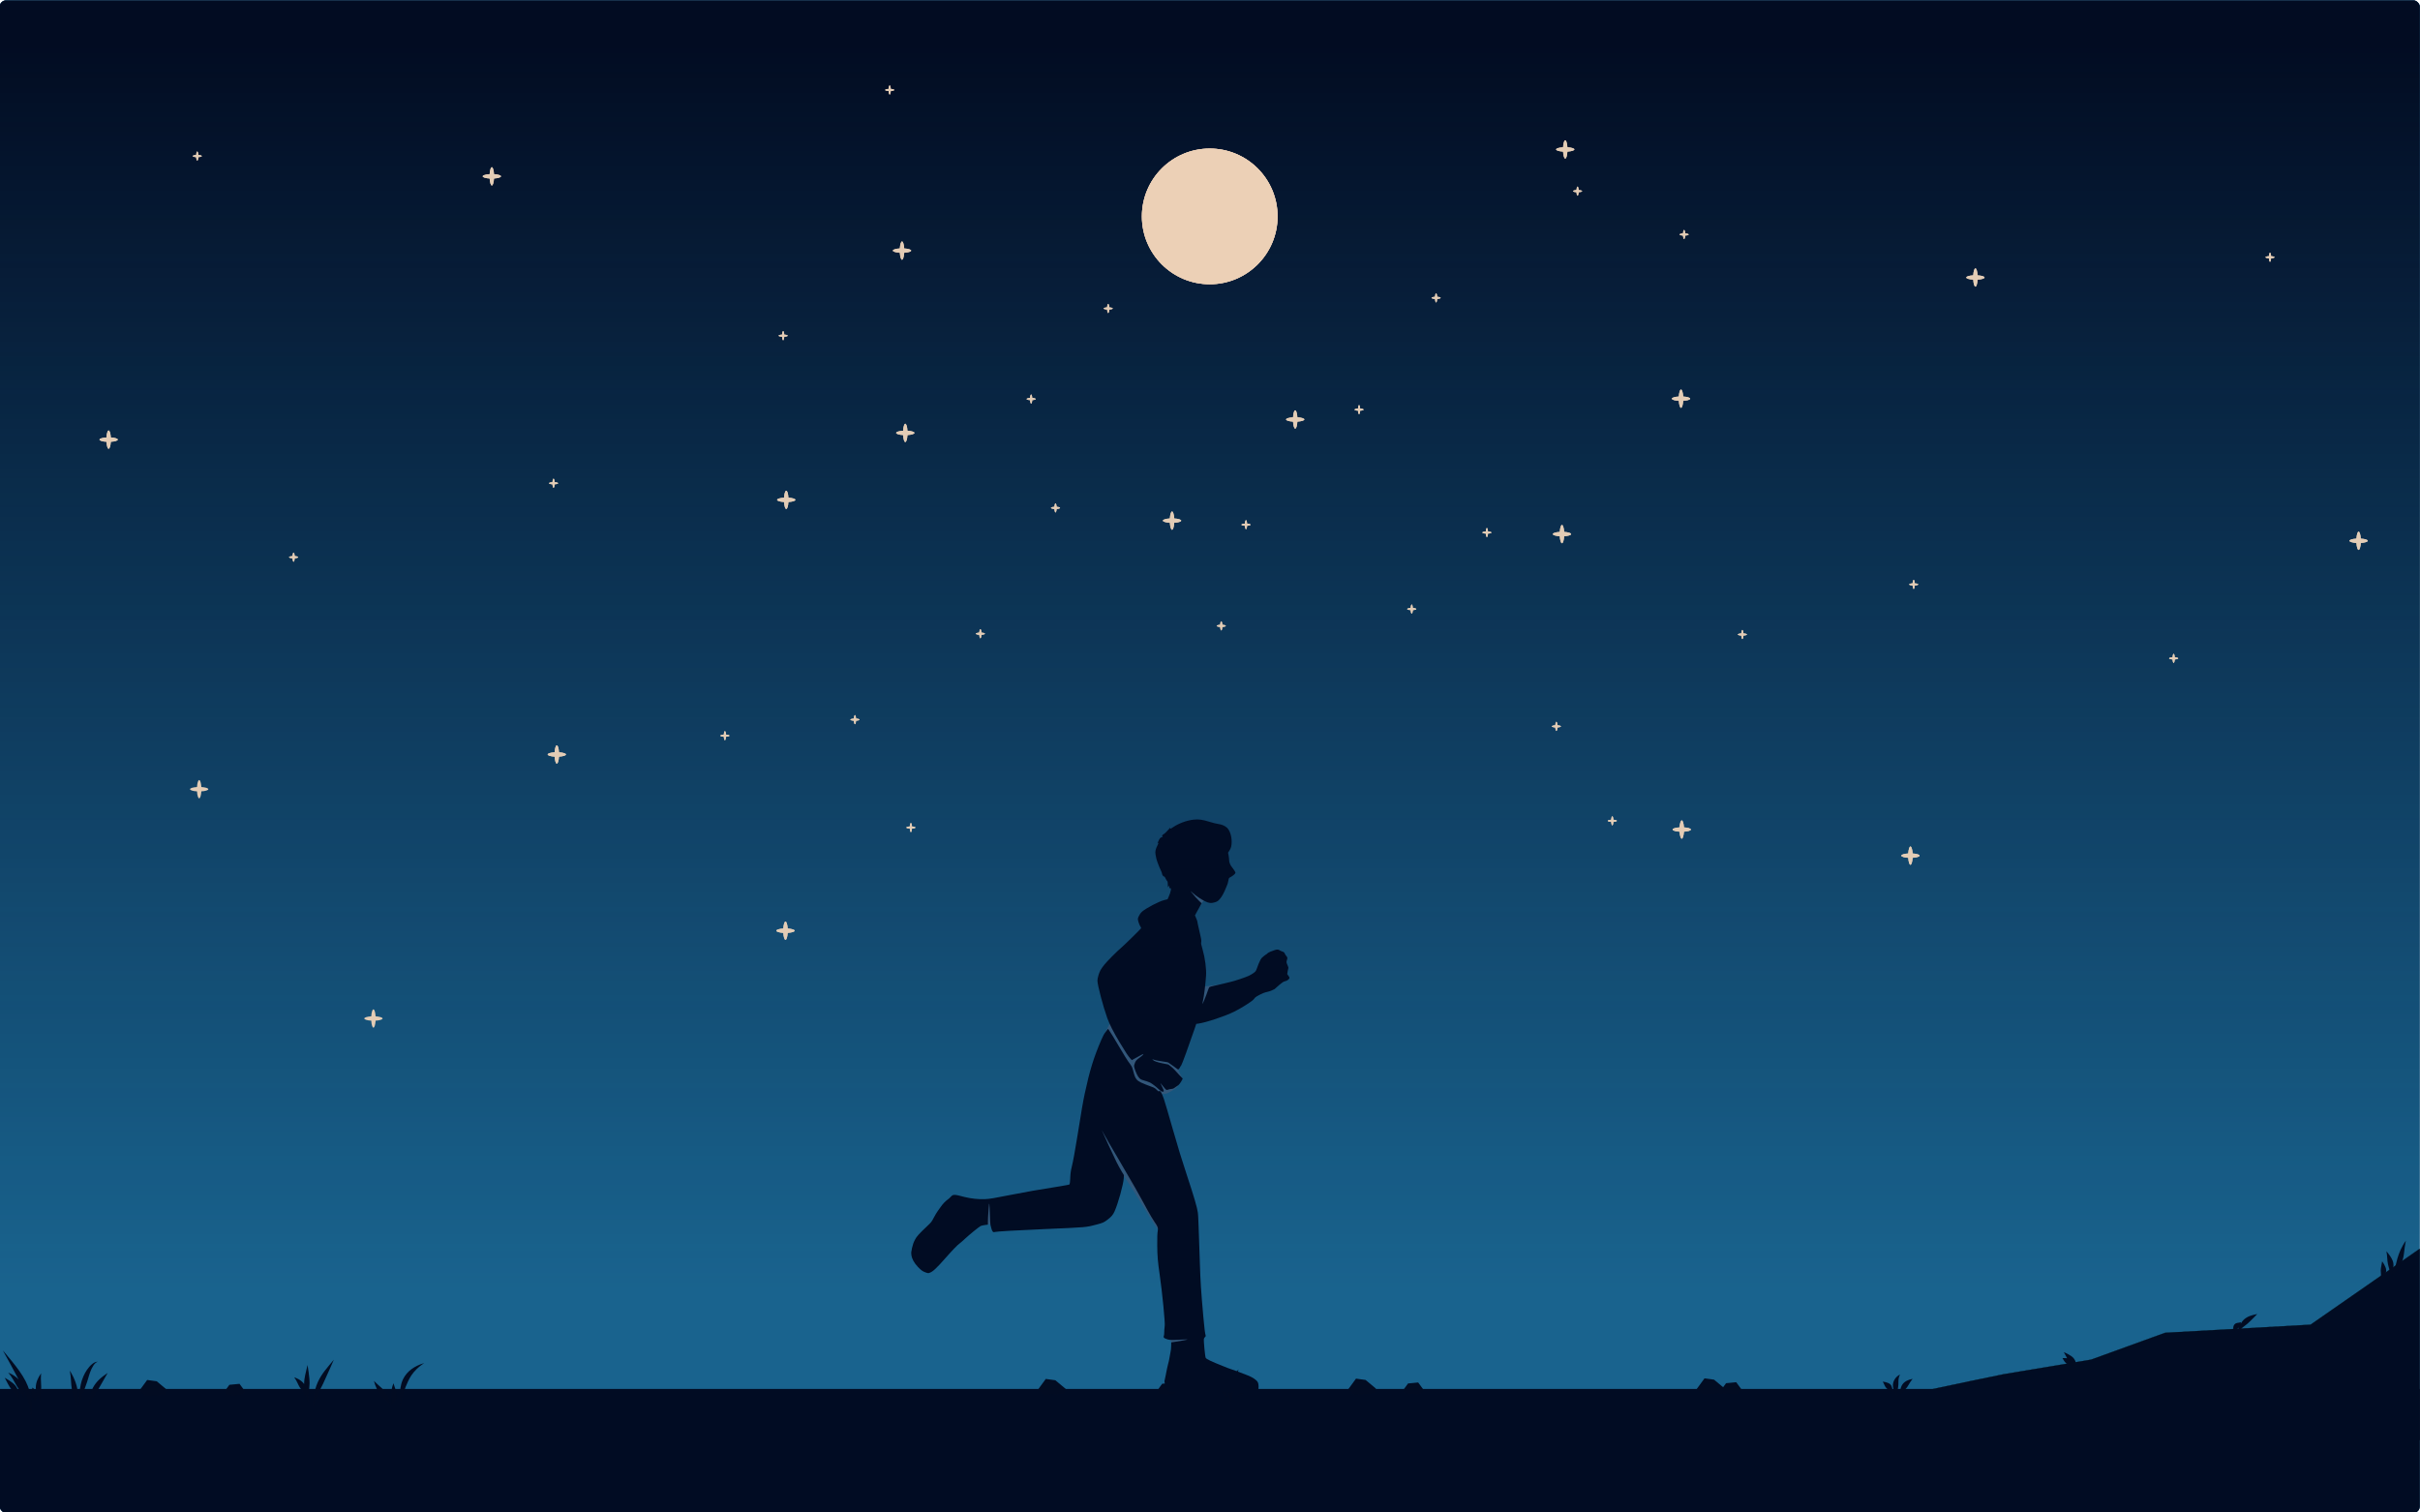 <?xml version="1.0" encoding="UTF-8" standalone="no"?>
<!-- Created with Inkscape (http://www.inkscape.org/) -->

<svg
   width="1058.333mm"
   height="661.458mm"
   viewBox="0 0 1058.333 661.458"
   version="1.1"
   id="svg1"
   xml:space="preserve"
   sodipodi:docname="Gift_Run 2.svg"
   inkscape:version="1.4.2 (f4327f4, 2025-05-13)"
   xmlns:inkscape="http://www.inkscape.org/namespaces/inkscape"
   xmlns:sodipodi="http://sodipodi.sourceforge.net/DTD/sodipodi-0.dtd"
   xmlns:xlink="http://www.w3.org/1999/xlink"
   xmlns="http://www.w3.org/2000/svg"
   xmlns:svg="http://www.w3.org/2000/svg"><sodipodi:namedview
     id="namedview1"
     pagecolor="#ffffff"
     bordercolor="#666666"
     borderopacity="1.0"
     inkscape:showpageshadow="2"
     inkscape:pageopacity="0.0"
     inkscape:pagecheckerboard="0"
     inkscape:deskcolor="#d1d1d1"
     inkscape:document-units="mm"
     inkscape:zoom="0.11079999"
     inkscape:cx="1516.2456"
     inkscape:cy="1245.4874"
     inkscape:window-width="1366"
     inkscape:window-height="705"
     inkscape:window-x="-8"
     inkscape:window-y="-8"
     inkscape:window-maximized="1"
     inkscape:current-layer="g30" /><defs
     id="defs1"><linearGradient
       id="linearGradient75"><stop
         style="stop-color:#020c22;stop-opacity:1;"
         offset="0"
         id="stop75" /><stop
         style="stop-color:#02102c;stop-opacity:0;"
         offset="1"
         id="stop76" /></linearGradient><filter
       style="color-interpolation-filters:sRGB"
       id="filter82-3"
       x="-0.859"
       y="-0.859"
       width="2.718"
       height="2.718"><feGaussianBlur
         stdDeviation="11.471"
         id="feGaussianBlur82-7" /></filter><filter
       style="color-interpolation-filters:sRGB"
       id="filter83-0"
       x="-0.825"
       y="-0.825"
       width="2.65"
       height="2.65"><feGaussianBlur
         stdDeviation="11.012"
         id="feGaussianBlur83-60" /></filter><filter
       style="color-interpolation-filters:sRGB"
       id="filter84-8"
       x="-0.772"
       y="-0.772"
       width="2.543"
       height="2.543"><feGaussianBlur
         stdDeviation="0.694"
         id="feGaussianBlur84-6" /></filter><linearGradient
       xlink:href="#linearGradient75"
       id="linearGradient24"
       gradientUnits="userSpaceOnUse"
       gradientTransform="translate(-211.803,1098.434)"
       x1="-554.432"
       y1="-43.402"
       x2="-554.432"
       y2="162.349" /><linearGradient
       xlink:href="#linearGradient75"
       id="linearGradient32"
       gradientUnits="userSpaceOnUse"
       gradientTransform="translate(-211.802,1098.434)"
       x1="-554.432"
       y1="-32.543"
       x2="-554.432"
       y2="261.168" /><clipPath
       clipPathUnits="userSpaceOnUse"
       id="clipPath37"><rect
         style="fill:#19638e;fill-opacity:1;stroke:none;stroke-width:2.5;stroke-linecap:round;stroke-linejoin:round;stroke-miterlimit:9;paint-order:fill markers stroke"
         id="rect37"
         width="571.5"
         height="357.188"
         x="-1051.984"
         y="1055.032"
         rx="1.536"
         ry="1.536" /></clipPath><filter
       style="color-interpolation-filters:sRGB"
       id="filter84-8-5"
       x="-0.386"
       y="-0.386"
       width="1.772"
       height="1.772"><feGaussianBlur
         stdDeviation="0.694"
         id="feGaussianBlur84-6-5" /></filter><filter
       style="color-interpolation-filters:sRGB"
       id="filter84-8-2"
       x="-0.386"
       y="-0.386"
       width="1.772"
       height="1.772"><feGaussianBlur
         stdDeviation="0.694"
         id="feGaussianBlur84-6-7" /></filter></defs><g
     id="layer1"
     transform="translate(-900.463,198.328)"><g
       id="g37"
       clip-path="url(#clipPath37)"
       transform="matrix(1.852,0,0,1.852,2848.582,-2152.09)"
       style="stroke-width:0.54"><rect
         style="fill:url(#linearGradient24);fill-opacity:1;stroke:none;stroke-width:1.35;stroke-linecap:round;stroke-linejoin:round;stroke-miterlimit:9;paint-order:fill markers stroke"
         id="rect75-9"
         width="571.5"
         height="357.188"
         x="-1051.984"
         y="1055.032"
         rx="0"
         ry="0" /><rect
         style="fill:#19638e;fill-opacity:1;stroke:none;stroke-width:1.35;stroke-linecap:round;stroke-linejoin:round;stroke-miterlimit:9;paint-order:fill markers stroke"
         id="rect67-0"
         width="571.5"
         height="357.188"
         x="-1051.984"
         y="1055.032"
         rx="0.829"
         ry="0.829" /><rect
         style="fill:url(#linearGradient32);fill-opacity:1;stroke:none;stroke-width:1.35;stroke-linecap:round;stroke-linejoin:round;stroke-miterlimit:9;paint-order:fill markers stroke"
         id="rect75-5"
         width="571.5"
         height="357.188"
         x="-1051.984"
         y="1055.032"
         rx="0"
         ry="0" /><g
         id="g66-8"
         style="fill:#010c23;fill-opacity:1;stroke-width:0.54"
         transform="translate(-211.803,1098.434)"><path
           style="font-variation-settings:normal;opacity:1;vector-effect:none;fill:#010c23;fill-opacity:1;stroke:#000000;stroke-width:0.054;stroke-linecap:round;stroke-linejoin:round;stroke-miterlimit:4;stroke-dasharray:none;stroke-dashoffset:0;stroke-opacity:1;paint-order:stroke markers fill;stop-color:#000000;stop-opacity:1"
           d="m -416.566,293.132 c 1.92,-2.496 49.593,-12.096 49.593,-12.096 l 20.666,-3.453 17.469,-6.335 34.362,-1.92 33.402,-23.228 28.219,4.991 -10.75,46.072 z"
           id="path10-3" /><rect
           style="fill:#010c23;fill-opacity:1;stroke:none;stroke-width:1.35;stroke-linecap:round;stroke-linejoin:round;stroke-miterlimit:9;paint-order:fill markers stroke"
           id="rect10-4"
           width="577.259"
           height="34.667"
           x="-840.182"
           y="284.493"
           rx="0"
           ry="0" /></g><g
         id="g33-9"
         style="fill:#020c22;fill-opacity:1;stroke:none;stroke-width:0.54"
         transform="translate(-211.803,1098.434)"><path
           style="font-variation-settings:normal;vector-effect:none;fill:#020c22;fill-opacity:1;stroke:none;stroke-width:0.054;stroke-linecap:round;stroke-linejoin:round;stroke-miterlimit:4;stroke-dasharray:none;stroke-dashoffset:0;stroke-opacity:1;paint-order:stroke markers fill;stop-color:#000000"
           d="m -594.974,284.63 1.824,-2.496 2.256,0.312 2.448,2.04 -0.408,1.152 c 0,0 -4.631,0.312 -4.751,0.24 -0.12,-0.072 -1.368,-1.248 -1.368,-1.248 z"
           id="path19-3-9" /><path
           style="font-variation-settings:normal;vector-effect:none;fill:#020c22;fill-opacity:1;stroke:none;stroke-width:0.054;stroke-linecap:round;stroke-linejoin:round;stroke-miterlimit:4;stroke-dasharray:none;stroke-dashoffset:0;stroke-opacity:1;paint-order:stroke markers fill;stop-color:#000000"
           d="m -561.914,284.892 -1.354,-1.846 -2.395,0.231 -1.098,1.509 0.303,0.852 c 0,0 3.439,0.231 3.528,0.178 0.089,-0.053 1.016,-0.923 1.016,-0.923 z"
           id="path20-5-2" /><path
           style="font-variation-settings:normal;vector-effect:none;fill:#020c22;fill-opacity:1;stroke:none;stroke-width:0.054;stroke-linecap:round;stroke-linejoin:round;stroke-miterlimit:4;stroke-dasharray:none;stroke-dashoffset:0;stroke-opacity:1;paint-order:stroke markers fill;stop-color:#000000"
           d="m -807.17,284.874 1.824,-2.496 2.256,0.312 2.448,2.04 -0.408,1.152 c 0,0 -4.631,0.312 -4.751,0.24 -0.12,-0.072 -1.368,-1.248 -1.368,-1.248 z"
           id="path19-3-1-4" /><path
           style="font-variation-settings:normal;vector-effect:none;fill:#020c22;fill-opacity:1;stroke:none;stroke-width:0.054;stroke-linecap:round;stroke-linejoin:round;stroke-miterlimit:4;stroke-dasharray:none;stroke-dashoffset:0;stroke-opacity:1;paint-order:stroke markers fill;stop-color:#000000"
           d="m -782.186,285.137 -1.354,-1.846 -2.395,0.231 -1.098,1.509 0.303,0.852 c 0,0 3.439,0.231 3.528,0.178 0.089,-0.053 1.016,-0.923 1.016,-0.923 z"
           id="path20-5-4-4" /><path
           style="font-variation-settings:normal;vector-effect:none;fill:#020c22;fill-opacity:1;stroke:none;stroke-width:0.054;stroke-linecap:round;stroke-linejoin:round;stroke-miterlimit:4;stroke-dasharray:none;stroke-dashoffset:0;stroke-opacity:1;paint-order:stroke markers fill;stop-color:#000000"
           d="m -521.715,284.557 1.824,-2.496 2.256,0.312 2.448,2.04 -0.408,1.152 c 0,0 -4.631,0.312 -4.751,0.24 -0.12,-0.072 -1.368,-1.248 -1.368,-1.248 z"
           id="path19-3-5-6" /><path
           style="font-variation-settings:normal;vector-effect:none;fill:#020c22;fill-opacity:1;stroke:none;stroke-width:0.054;stroke-linecap:round;stroke-linejoin:round;stroke-miterlimit:4;stroke-dasharray:none;stroke-dashoffset:0;stroke-opacity:1;paint-order:stroke markers fill;stop-color:#000000"
           d="m -503.858,284.819 -1.354,-1.846 -2.395,0.231 -1.098,1.509 0.303,0.852 c 0,0 3.439,0.231 3.528,0.178 0.089,-0.053 1.016,-0.923 1.016,-0.923 z"
           id="path20-5-1-9" /><path
           style="font-variation-settings:normal;opacity:1;vector-effect:none;fill:#020c22;fill-opacity:1;stroke:none;stroke-width:0.054;stroke-linecap:round;stroke-linejoin:round;stroke-miterlimit:4;stroke-dasharray:none;stroke-dashoffset:0;stroke-opacity:1;paint-order:stroke markers fill;stop-color:#000000;stop-opacity:1"
           d="m -439.421,284.493 1.824,-2.496 2.256,0.312 2.448,2.04 -0.408,1.152 c 0,0 -4.631,0.312 -4.751,0.24 -0.12,-0.072 -1.368,-1.248 -1.368,-1.248 z"
           id="path19-0" /><path
           style="font-variation-settings:normal;opacity:1;vector-effect:none;fill:#020c22;fill-opacity:1;stroke:none;stroke-width:0.054;stroke-linecap:round;stroke-linejoin:round;stroke-miterlimit:4;stroke-dasharray:none;stroke-dashoffset:0;stroke-opacity:1;paint-order:stroke markers fill;stop-color:#000000;stop-opacity:1"
           d="m -428.758,284.756 -1.354,-1.846 -2.395,0.231 -1.098,1.509 0.303,0.852 c 0,0 3.439,0.231 3.528,0.178 0.089,-0.053 1.016,-0.923 1.016,-0.923 z"
           id="path20-1" /></g><path
         id="path59-5-12-8-3-7"
         style="fill:#020c22;fill-opacity:1;stroke-width:0.162;stroke-linecap:square;paint-order:markers stroke fill"
         d="m -483.774,1347.909 c -1.033,1.417 -1.618,2.902 -2.002,4.198 l -0.003,0.01 c -0.224,0.701 -0.4,1.789 -0.711,2.612 -0.214,0.566 -0.508,1.004 -0.672,1.225 0.295,-0.957 0.595,-1.927 0.38,-2.922 -0.238,-1.104 -1.59,-2.613 -1.59,-2.613 0.237,1.279 0.152,2.022 0.351,2.981 0.173,0.833 0.698,2.443 0.772,2.668 -0.011,0.014 -0.037,0.045 -0.037,0.045 0.014,-0.01 0.029,-0.017 0.043,-0.025 0.003,0.01 0.021,0.063 0.021,0.063 0.009,-0.03 0.019,-0.061 0.028,-0.091 1.282,-0.765 2.24,-2.188 2.65,-3.587 0.014,-0.044 0.028,-0.089 0.041,-0.134 0.229,-0.778 0.32,-1.823 0.443,-2.779 0.118,-0.914 0.286,-1.649 0.286,-1.649 z m -5.615,4.896 c -0.144,0.97 -0.309,1.525 -0.325,2.175 -10e-5,0 -4.3e-4,0.01 -5.2e-4,0.011 -0.007,0.29 0.083,0.74 0.066,1.152 -0.018,0.412 -0.143,0.77 -0.143,0.77 0.655,-0.381 1.354,-1.062 1.363,-1.958 2.2e-4,-0.018 -2.2e-4,-0.035 -5.2e-4,-0.053 -0.015,-0.886 -0.96,-2.099 -0.96,-2.099 z m -29.476,12.429 c -1.322,0.271 -2.341,0.551 -3.2,1.354 -0.269,0.252 -0.528,0.605 -0.745,0.999 0.074,-0.23 0.107,-0.404 0.107,-0.404 -0.698,0.192 -1.081,0.052 -1.525,0.492 -0.008,0.01 -0.017,0.016 -0.025,0.025 -0.225,0.233 -0.33,0.674 -0.282,1.073 0.047,0.386 0.223,0.611 0.223,0.611 0.214,-0.555 0.797,-0.597 1.037,-0.846 0.002,0 0.004,0 0.007,-0.01 0.028,-0.029 0.06,-0.074 0.094,-0.128 -0.234,0.673 -0.258,1.234 -0.258,1.234 0.588,-0.982 1.618,-1.555 2.315,-2.171 0.741,-0.654 2.252,-2.234 2.252,-2.234 z m -532.36,8.599 c 1.301,2.377 2.663,4.816 3.719,6.85 -0.336,-0.348 -0.74,-0.679 -1.164,-0.952 -0.687,-0.441 -1.295,-0.641 -1.295,-0.641 0.847,0.896 1.585,2.386 2.005,3.102 0.29,0.494 0.798,1.217 1.175,1.881 0.378,0.665 0.636,1.243 0.636,1.243 -0.01,-0.734 -0.023,-1.48 -0.153,-2.198 0.527,1.133 1.032,2.371 1.363,3.789 0.411,1.765 0.341,3.257 0.341,3.257 0.629,-3.026 0.164,-6.266 -1.224,-9.01 -0.016,-0.032 -0.032,-0.063 -0.048,-0.095 -0.759,-1.487 -1.925,-3.075 -3.196,-4.642 -1.179,-1.453 -2.158,-2.582 -2.158,-2.582 z m 486.67,0.401 c 0.365,0.63 0.559,1.058 0.777,1.449 -0.142,-0.017 -0.29,-0.025 -0.432,-0.028 -0.362,-0.01 -0.656,-0.015 -0.656,-0.015 0.345,0.678 0.677,1.154 1.114,1.389 0.204,0.11 0.543,0.138 0.812,0.238 0.263,0.098 0.487,0.284 0.487,0.284 0.006,-0.087 0.006,-0.179 10e-4,-0.272 0.543,0.501 1.12,0.978 1.12,0.978 -0.177,-0.929 -0.32,-1.896 -0.933,-2.618 -0.614,-0.723 -2.29,-1.404 -2.29,-1.404 z m -387.172,2.592 c -2.272,0.655 -4.064,1.906 -4.991,3.793 -0.028,0.06 -0.056,0.12 -0.083,0.181 -0.494,1.116 -0.689,2.507 -0.671,3.943 0.017,1.324 0.182,2.351 0.182,2.355 0.266,-2.173 0.924,-4.256 1.732,-5.926 -5e-5,10e-5 0.005,-0.01 0.005,-0.01 0.456,-0.982 1.03,-1.931 2.042,-2.921 0.895,-0.876 1.784,-1.414 1.784,-1.414 z m -5.563,10.272 c -9e-5,7e-4 -4.3e-4,10e-4 -5.2e-4,0 l 5.2e-4,-5e-4 z m -15.771,-11.076 c -1.646,1.997 -2.831,3.251 -3.768,5.254 -0.476,1.016 -0.869,2.413 -1.016,3.779 -0.14,1.299 -0.01,2.337 -0.01,2.337 0.307,-2.129 1.419,-3.981 2.268,-5.727 0.239,-0.491 1.232,-2.712 1.583,-3.496 0.534,-1.192 0.943,-2.147 0.943,-2.147 z m -55.723,0.476 c -0.842,-0.01 -1.624,0.717 -2.057,1.248 -0.768,0.894 -1.299,1.916 -1.682,3.039 -0.033,0.095 -0.064,0.191 -0.096,0.289 -0.623,1.954 -0.728,5.908 -0.728,5.908 0.588,-2.123 1.372,-3.736 2.006,-5.681 0.013,-0.04 0.026,-0.081 0.039,-0.122 0.304,-0.949 0.545,-2.002 1.05,-3.059 0.319,-0.612 0.561,-1.012 0.905,-1.305 0.301,-0.256 0.562,-0.317 0.562,-0.317 z m 49.507,0.772 c -0.403,1.899 -0.787,2.856 -0.807,4.495 -3e-5,0 3e-5,0 0,0.01 -0.279,-0.435 -0.803,-0.861 -1.351,-1.165 -0.529,-0.294 -0.98,-0.424 -0.98,-0.424 0.691,0.977 0.851,1.646 1.3,2.368 0.21,0.337 0.606,0.795 0.892,1.242 0.285,0.447 0.47,0.871 0.47,0.871 0.015,-0.091 0.028,-0.183 0.041,-0.276 0.011,0.043 0.021,0.087 0.033,0.13 0.241,0.905 0.543,1.589 0.543,1.589 -0.088,-1.65 0.314,-2.926 0.343,-4.459 0.027,-1.435 -0.482,-4.378 -0.482,-4.378 z m 219.882,1.065 c -1.279,1.042 -2.012,2.467 -2.26,3.807 -0.006,0.03 -0.012,0.06 -0.017,0.091 -0.278,1.54 0.347,4.371 0.347,4.371 0.169,-1.595 0.662,-2.816 0.936,-4.239 l 0.006,-0.031 c 0.133,-0.67 0.23,-1.696 0.444,-2.529 0.213,-0.831 0.545,-1.471 0.545,-1.471 z m -276.011,0.271 c 0.333,1.896 0.236,2.991 0.491,4.523 0.237,1.419 1.193,4.296 1.193,4.296 0.04,-1.655 0.327,-3.071 0.053,-4.649 -0.134,-0.77 -0.497,-1.79 -0.915,-2.676 -0.405,-0.86 -0.822,-1.493 -0.822,-1.493 z m 8.93,0.549 c -1.536,1.021 -2.666,2.015 -3.426,3.401 -0.408,0.745 -0.719,1.798 -0.861,2.827 -0.135,0.98 -0.087,1.76 -0.087,1.76 0.458,-1.514 1.465,-2.886 2.142,-4.086 0.713,-1.264 2.232,-3.902 2.232,-3.902 z m -15.713,0.071 c -0.8,1.135 -1.251,2.231 -1.259,3.414 -0.01,1.296 1.043,3.395 1.043,3.395 -0.068,-1.298 0.232,-2.35 0.244,-3.498 0.01,-0.535 -0.08,-1.34 -0.085,-2.035 0,-0.694 0.057,-1.276 0.057,-1.276 z m 438.958,0.305 c -0.994,0.482 -1.604,1.422 -1.678,2.411 -0.042,0.556 0.153,1.238 0.456,1.838 0.287,0.568 0.597,0.938 0.597,0.938 -0.118,-1.046 0.197,-1.937 0.242,-2.788 0.021,-0.397 -0.026,-0.983 0.069,-1.484 0.094,-0.497 0.315,-0.915 0.315,-0.915 z m -360.368,1.475 c 0.34,1.36 0.869,2.432 1.562,3.291 0.357,0.443 0.991,0.997 1.479,1.5 0.397,0.41 0.693,0.785 0.792,0.913 -8e-4,10e-4 -0.007,0.01 -0.007,0.01 0.004,-10e-4 0.008,0 0.011,0 0.018,0.023 0.041,0.053 0.041,0.053 -0.004,-0.021 -0.009,-0.042 -0.013,-0.063 0.857,-0.305 1.547,-1.406 1.494,-2.383 3e-4,-0.025 4.1e-4,-0.051 0,-0.076 -0.009,-0.524 -0.23,-1.132 -0.429,-1.687 -0.19,-0.527 -0.317,-0.975 -0.317,-0.975 -0.421,1.02 -0.54,2.02 -0.538,2.767 l -5.1e-4,0.01 c -0.037,0.413 0.109,1.039 0.07,1.526 -0.032,0.396 -0.216,0.692 -0.285,0.791 -0.241,-1.183 -0.629,-2.364 -1.362,-3.277 -0.363,-0.453 -1.027,-1.008 -1.56,-1.487 -0.531,-0.477 -0.937,-0.903 -0.937,-0.903 z m -87.178,-0.708 c 0.681,1.271 0.928,1.894 1.597,2.768 0.291,0.38 0.801,0.872 1.17,1.35 0.367,0.475 0.611,0.941 0.611,0.941 0.017,-1.09 -0.137,-2.254 -0.815,-3.156 -0.679,-0.905 -2.563,-1.903 -2.563,-1.903 z m 450.53,0.247 c -1.04,0.199 -1.874,0.572 -2.413,1.318 -0.286,0.396 -0.474,1.019 -0.531,1.613 -0.055,0.57 0.019,1.011 0.019,1.011 0.431,-0.876 1.123,-1.306 1.599,-1.942 0.222,-0.296 0.483,-0.809 0.764,-1.236 0.281,-0.426 0.562,-0.765 0.562,-0.765 z m -164.358,0.281 c 0.41,1.014 0.496,1.651 0.888,2.344 0.366,0.646 1.386,1.897 1.386,1.897 0.052,-0.887 0.136,-1.824 -0.314,-2.613 -0.461,-0.809 -1.961,-1.628 -1.961,-1.628 z m 157.302,0.368 c 0.431,0.775 0.477,1.174 0.918,1.611 0.336,0.333 1.504,0.865 1.504,0.865 -0.142,-0.652 -0.188,-1.38 -0.66,-1.841 -0.481,-0.47 -1.762,-0.634 -1.762,-0.634 z m -148.357,0.069 c -1.113,0.377 -1.873,0.571 -2.592,1.238 -0.352,0.326 -0.712,0.906 -0.958,1.463 -0.239,0.543 -0.34,1.004 -0.34,1.004 0.735,-0.724 1.562,-0.976 2.237,-1.583 0.612,-0.551 1.653,-2.122 1.653,-2.122 z m -288.533,1.325 c -0.264,0.72 -0.403,1.304 -0.251,1.837 0.141,0.495 0.978,1.402 0.978,1.402 0.142,-0.63 0.398,-1.281 0.239,-1.836 -0.14,-0.488 -0.966,-1.403 -0.966,-1.403 z" /><g
         id="g83-4"
         transform="translate(-495.796,1148.437)"
         style="fill:#ecd0b6;fill-opacity:1;stroke-width:0.54"><circle
           style="opacity:1;fill:#ecd0b6;fill-opacity:1;stroke:none;stroke-width:1.35;stroke-linecap:round;stroke-linejoin:round;stroke-miterlimit:9;paint-order:fill markers stroke"
           id="path66-3"
           cx="-270.439"
           cy="-42.39"
           r="16.022" /><circle
           style="opacity:1;fill:#ecd0b6;fill-opacity:1;stroke:none;stroke-width:1.35;stroke-linecap:round;stroke-linejoin:round;stroke-miterlimit:9;paint-order:fill markers stroke;filter:url(#filter82-3)"
           id="circle82-7"
           cx="-270.439"
           cy="-42.39"
           r="16.022" /><circle
           style="opacity:1;fill:#ecd0b6;fill-opacity:1;stroke:none;stroke-width:1.35;stroke-linecap:round;stroke-linejoin:round;stroke-miterlimit:9;paint-order:fill markers stroke;filter:url(#filter83-0)"
           id="circle83-9"
           cx="-270.439"
           cy="-42.39"
           r="16.022" /></g><g
         id="g87-2"
         transform="translate(-58.687,1110.379)"
         style="stroke-width:0.54"><path
           id="path82-4"
           style="opacity:1;fill:#e3ccb5;fill-opacity:1;stroke:none;stroke-width:1.35;stroke-linecap:round;stroke-linejoin:round;stroke-miterlimit:9;paint-order:fill markers stroke"
           d="m -620.691,-11.377 c -0.122,-1.32e-4 -0.228,0.34 -0.257,0.823 -0.483,0.029 -0.823,0.135 -0.823,0.257 8.2e-4,0.122 0.34,0.228 0.823,0.257 0.029,0.483 0.135,0.823 0.257,0.823 0.122,9.24e-5 0.228,-0.34 0.257,-0.823 0.482,-0.029 0.822,-0.135 0.823,-0.257 1.5e-4,-0.122 -0.34,-0.228 -0.823,-0.257 -0.029,-0.483 -0.135,-0.823 -0.257,-0.823 z M -780.213,1.587 c -0.244,6.048e-4 -0.456,0.68 -0.514,1.645 -0.966,0.058 -1.645,0.27 -1.645,0.514 6e-4,0.244 0.68,0.456 1.645,0.514 0.058,0.966 0.27,1.645 0.514,1.646 0.244,3.131e-4 0.457,-0.679 0.515,-1.646 0.966,-0.058 1.645,-0.27 1.645,-0.514 -6e-4,-0.244 -0.68,-0.456 -1.645,-0.514 -0.058,-0.966 -0.271,-1.646 -0.515,-1.645 z m 323.035,2.646 c -0.122,-1.32e-4 -0.228,0.34 -0.257,0.823 -0.483,0.029 -0.823,0.135 -0.823,0.257 8.2e-4,0.122 0.34,0.228 0.823,0.257 0.029,0.483 0.135,0.823 0.257,0.823 0.122,9.24e-5 0.228,-0.34 0.257,-0.823 0.482,-0.029 0.822,-0.135 0.823,-0.257 1.5e-4,-0.122 -0.34,-0.228 -0.823,-0.257 -0.029,-0.483 -0.135,-0.823 -0.257,-0.823 z M -526.743,7.938 c -0.244,6.048e-4 -0.456,0.68 -0.514,1.645 -0.966,0.058 -1.645,0.27 -1.645,0.514 6e-4,0.244 0.68,0.456 1.645,0.514 0.058,0.966 0.27,1.645 0.514,1.646 0.244,3.13e-4 0.457,-0.679 0.515,-1.646 0.966,-0.058 1.645,-0.27 1.645,-0.514 -6e-4,-0.244 -0.68,-0.456 -1.645,-0.514 -0.058,-0.966 -0.271,-1.646 -0.515,-1.645 z m -281.538,14.817 c -0.122,-1.51e-4 -0.228,0.34 -0.257,0.823 -0.483,0.029 -0.823,0.135 -0.823,0.257 8.2e-4,0.122 0.34,0.228 0.823,0.257 0.029,0.483 0.135,0.823 0.257,0.823 0.122,9.2e-5 0.228,-0.34 0.257,-0.823 0.482,-0.029 0.822,-0.135 0.823,-0.257 1.5e-4,-0.122 -0.34,-0.228 -0.823,-0.257 -0.029,-0.483 -0.135,-0.823 -0.257,-0.823 z m 58.564,14.963 c -0.122,-1.51e-4 -0.228,0.34 -0.257,0.823 -0.483,0.029 -0.823,0.135 -0.823,0.257 -1.5e-4,0.122 0.34,0.228 0.823,0.257 0.029,0.483 0.135,0.823 0.257,0.823 0.122,1.51e-4 0.228,-0.34 0.257,-0.823 0.483,-0.029 0.823,-0.135 0.823,-0.257 1.5e-4,-0.122 -0.34,-0.228 -0.823,-0.257 -0.029,-0.483 -0.135,-0.823 -0.257,-0.823 z m 77.432,2.5 c -0.122,-1.32e-4 -0.228,0.34 -0.257,0.823 -0.483,0.029 -0.823,0.135 -0.823,0.257 8.2e-4,0.122 0.34,0.228 0.823,0.257 0.029,0.483 0.135,0.823 0.257,0.823 0.122,9.2e-5 0.228,-0.34 0.257,-0.823 0.482,-0.029 0.822,-0.135 0.823,-0.257 1.5e-4,-0.122 -0.34,-0.228 -0.823,-0.257 -0.029,-0.483 -0.135,-0.823 -0.257,-0.823 z M -807.552,60.446 c -0.244,-3.71e-4 -0.457,0.679 -0.515,1.645 -0.966,0.058 -1.645,0.27 -1.645,0.514 6.1e-4,0.244 0.68,0.456 1.645,0.514 0.058,0.967 0.271,1.646 0.515,1.646 0.244,3.13e-4 0.457,-0.679 0.515,-1.646 0.965,-0.058 1.644,-0.27 1.645,-0.514 -6e-4,-0.244 -0.68,-0.456 -1.645,-0.514 -0.058,-0.966 -0.27,-1.645 -0.514,-1.645 z m 91.103,4.906 c -0.244,6.05e-4 -0.456,0.68 -0.514,1.645 -0.966,0.058 -1.645,0.27 -1.645,0.514 6e-4,0.244 0.68,0.456 1.645,0.514 0.058,0.966 0.27,1.645 0.514,1.646 0.244,3.13e-4 0.457,-0.679 0.515,-1.646 0.966,-0.058 1.645,-0.27 1.645,-0.514 -6.1e-4,-0.244 -0.68,-0.456 -1.645,-0.514 -0.058,-0.966 -0.271,-1.646 -0.515,-1.645 z m 92.075,3.175 c -0.244,6.05e-4 -0.456,0.68 -0.514,1.645 -0.966,0.058 -1.645,0.27 -1.645,0.514 6e-4,0.244 0.68,0.456 1.645,0.514 0.058,0.966 0.27,1.645 0.514,1.646 0.244,3.13e-4 0.457,-0.679 0.515,-1.646 0.966,-0.058 1.645,-0.27 1.645,-0.514 -6.1e-4,-0.244 -0.68,-0.456 -1.645,-0.514 -0.058,-0.966 -0.271,-1.646 -0.515,-1.645 z m 188.119,1.587 c -0.244,6.05e-4 -0.456,0.68 -0.514,1.645 -0.966,0.058 -1.645,0.27 -1.645,0.514 6e-4,0.244 0.68,0.456 1.645,0.514 0.058,0.966 0.27,1.645 0.514,1.646 0.244,3.13e-4 0.457,-0.679 0.515,-1.646 0.966,-0.058 1.645,-0.27 1.645,-0.514 -6.1e-4,-0.244 -0.68,-0.456 -1.645,-0.514 -0.058,-0.966 -0.271,-1.646 -0.515,-1.645 z M -541.316,81.492 c -0.122,-1.32e-4 -0.228,0.34 -0.257,0.823 -0.483,0.029 -0.823,0.135 -0.823,0.257 8.2e-4,0.122 0.34,0.228 0.823,0.257 0.029,0.483 0.135,0.823 0.257,0.823 0.122,9.2e-5 0.228,-0.34 0.257,-0.823 0.482,-0.029 0.822,-0.135 0.823,-0.257 1.5e-4,-0.122 -0.34,-0.228 -0.823,-0.257 -0.029,-0.483 -0.135,-0.823 -0.257,-0.823 z M -659.849,87.312 c -0.122,-1.51e-4 -0.228,0.34 -0.257,0.823 -0.483,0.029 -0.823,0.135 -0.823,0.257 8.2e-4,0.122 0.34,0.228 0.823,0.257 0.029,0.483 0.135,0.823 0.257,0.823 0.122,9.2e-5 0.228,-0.34 0.257,-0.823 0.482,-0.029 0.822,-0.135 0.823,-0.257 1.5e-4,-0.122 -0.34,-0.228 -0.823,-0.257 -0.029,-0.483 -0.135,-0.823 -0.257,-0.823 z m -44.979,3.969 c -0.122,-1.32e-4 -0.228,0.34 -0.257,0.823 -0.483,0.029 -0.823,0.135 -0.823,0.257 8.2e-4,0.122 0.34,0.228 0.823,0.257 0.029,0.483 0.135,0.823 0.257,0.823 0.122,9.2e-5 0.228,-0.34 0.257,-0.823 0.482,-0.029 0.822,-0.135 0.823,-0.257 1.5e-4,-0.122 -0.34,-0.228 -0.823,-0.257 -0.029,-0.483 -0.135,-0.823 -0.257,-0.823 z m -56.885,1.852 c -0.122,-1.51e-4 -0.228,0.34 -0.257,0.823 -0.483,0.029 -0.823,0.135 -0.823,0.257 8.2e-4,0.122 0.34,0.228 0.823,0.257 0.029,0.483 0.135,0.823 0.257,0.823 0.122,9.3e-5 0.228,-0.34 0.257,-0.823 0.482,-0.029 0.822,-0.135 0.823,-0.257 1.5e-4,-0.122 -0.34,-0.228 -0.823,-0.257 -0.029,-0.483 -0.135,-0.823 -0.257,-0.823 z m 281.781,5.821 c -0.122,-1.51e-4 -0.228,0.34 -0.257,0.823 -0.483,0.029 -0.823,0.135 -0.823,0.257 8.1e-4,0.122 0.34,0.228 0.823,0.257 0.029,0.483 0.135,0.823 0.257,0.823 0.122,9e-5 0.228,-0.34 0.257,-0.823 0.482,-0.029 0.822,-0.135 0.823,-0.257 1.4e-4,-0.122 -0.34,-0.228 -0.823,-0.257 -0.029,-0.483 -0.135,-0.823 -0.257,-0.823 z m -342.106,18.256 c -0.122,-1.5e-4 -0.228,0.34 -0.257,0.823 -0.483,0.029 -0.823,0.135 -0.823,0.257 8.1e-4,0.122 0.34,0.228 0.823,0.257 0.029,0.483 0.135,0.823 0.257,0.823 0.122,9e-5 0.228,-0.34 0.257,-0.823 0.482,-0.029 0.822,-0.135 0.823,-0.257 1.3e-4,-0.122 -0.34,-0.228 -0.823,-0.257 -0.029,-0.483 -0.135,-0.823 -0.257,-0.823 z m 209.55,20.108 c -0.122,-1.5e-4 -0.228,0.34 -0.257,0.823 -0.483,0.029 -0.823,0.135 -0.823,0.257 8.2e-4,0.122 0.34,0.228 0.823,0.257 0.029,0.483 0.135,0.823 0.257,0.823 0.122,9e-5 0.228,-0.34 0.257,-0.823 0.482,-0.029 0.822,-0.135 0.823,-0.257 1.5e-4,-0.122 -0.34,-0.228 -0.823,-0.257 -0.029,-0.483 -0.135,-0.823 -0.257,-0.823 z m -165.629,1.587 c -0.122,-1.5e-4 -0.228,0.34 -0.257,0.823 -0.483,0.029 -0.823,0.135 -0.823,0.257 8.2e-4,0.122 0.34,0.228 0.823,0.257 0.029,0.483 0.135,0.823 0.257,0.823 0.122,9e-5 0.228,-0.34 0.257,-0.823 0.482,-0.029 0.822,-0.135 0.823,-0.257 1.5e-4,-0.122 -0.34,-0.228 -0.823,-0.257 -0.029,-0.483 -0.135,-0.823 -0.257,-0.823 z m 236.03,5.556 c -0.244,6.1e-4 -0.456,0.68 -0.514,1.645 -0.966,0.058 -1.645,0.27 -1.645,0.514 6.1e-4,0.244 0.68,0.456 1.645,0.514 0.058,0.966 0.27,1.645 0.514,1.646 0.244,3.1e-4 0.457,-0.679 0.515,-1.646 0.966,-0.058 1.645,-0.27 1.645,-0.514 -6.1e-4,-0.244 -0.68,-0.456 -1.645,-0.514 -0.058,-0.966 -0.271,-1.646 -0.515,-1.645 z m -265.642,17.727 c -0.244,6.1e-4 -0.456,0.68 -0.514,1.645 -0.966,0.058 -1.645,0.27 -1.645,0.514 6e-4,0.244 0.68,0.456 1.645,0.514 0.058,0.966 0.27,1.645 0.514,1.646 0.244,3.1e-4 0.457,-0.679 0.515,-1.646 0.966,-0.058 1.645,-0.27 1.645,-0.514 -6.1e-4,-0.244 -0.68,-0.456 -1.645,-0.514 -0.058,-0.966 -0.271,-1.646 -0.515,-1.645 z" /><path
           id="path84-6"
           style="opacity:1;fill:#e3ccb5;fill-opacity:1;stroke:none;stroke-width:1.35;stroke-linecap:round;stroke-linejoin:round;stroke-miterlimit:9;paint-order:fill markers stroke;filter:url(#filter84-8)"
           d="m -620.691,-11.377 c -0.122,-1.32e-4 -0.228,0.34 -0.257,0.823 -0.483,0.029 -0.823,0.135 -0.823,0.257 8.2e-4,0.122 0.34,0.228 0.823,0.257 0.029,0.483 0.135,0.823 0.257,0.823 0.122,9.24e-5 0.228,-0.34 0.257,-0.823 0.482,-0.029 0.822,-0.135 0.823,-0.257 1.5e-4,-0.122 -0.34,-0.228 -0.823,-0.257 -0.029,-0.483 -0.135,-0.823 -0.257,-0.823 z M -780.213,1.587 c -0.244,6.048e-4 -0.456,0.68 -0.514,1.645 -0.966,0.058 -1.645,0.27 -1.645,0.514 6e-4,0.244 0.68,0.456 1.645,0.514 0.058,0.966 0.27,1.645 0.514,1.646 0.244,3.131e-4 0.457,-0.679 0.515,-1.646 0.966,-0.058 1.645,-0.27 1.645,-0.514 -6e-4,-0.244 -0.68,-0.456 -1.645,-0.514 -0.058,-0.966 -0.271,-1.646 -0.515,-1.645 z m 323.035,2.646 c -0.122,-1.32e-4 -0.228,0.34 -0.257,0.823 -0.483,0.029 -0.823,0.135 -0.823,0.257 8.2e-4,0.122 0.34,0.228 0.823,0.257 0.029,0.483 0.135,0.823 0.257,0.823 0.122,9.24e-5 0.228,-0.34 0.257,-0.823 0.482,-0.029 0.822,-0.135 0.823,-0.257 1.5e-4,-0.122 -0.34,-0.228 -0.823,-0.257 -0.029,-0.483 -0.135,-0.823 -0.257,-0.823 z M -526.743,7.938 c -0.244,6.048e-4 -0.456,0.68 -0.514,1.645 -0.966,0.058 -1.645,0.27 -1.645,0.514 6e-4,0.244 0.68,0.456 1.645,0.514 0.058,0.966 0.27,1.645 0.514,1.646 0.244,3.13e-4 0.457,-0.679 0.515,-1.646 0.966,-0.058 1.645,-0.27 1.645,-0.514 -6e-4,-0.244 -0.68,-0.456 -1.645,-0.514 -0.058,-0.966 -0.271,-1.646 -0.515,-1.645 z m -281.538,14.817 c -0.122,-1.51e-4 -0.228,0.34 -0.257,0.823 -0.483,0.029 -0.823,0.135 -0.823,0.257 8.2e-4,0.122 0.34,0.228 0.823,0.257 0.029,0.483 0.135,0.823 0.257,0.823 0.122,9.2e-5 0.228,-0.34 0.257,-0.823 0.482,-0.029 0.822,-0.135 0.823,-0.257 1.5e-4,-0.122 -0.34,-0.228 -0.823,-0.257 -0.029,-0.483 -0.135,-0.823 -0.257,-0.823 z m 58.564,14.963 c -0.122,-1.51e-4 -0.228,0.34 -0.257,0.823 -0.483,0.029 -0.823,0.135 -0.823,0.257 -1.5e-4,0.122 0.34,0.228 0.823,0.257 0.029,0.483 0.135,0.823 0.257,0.823 0.122,1.51e-4 0.228,-0.34 0.257,-0.823 0.483,-0.029 0.823,-0.135 0.823,-0.257 1.5e-4,-0.122 -0.34,-0.228 -0.823,-0.257 -0.029,-0.483 -0.135,-0.823 -0.257,-0.823 z m 77.432,2.5 c -0.122,-1.32e-4 -0.228,0.34 -0.257,0.823 -0.483,0.029 -0.823,0.135 -0.823,0.257 8.2e-4,0.122 0.34,0.228 0.823,0.257 0.029,0.483 0.135,0.823 0.257,0.823 0.122,9.2e-5 0.228,-0.34 0.257,-0.823 0.482,-0.029 0.822,-0.135 0.823,-0.257 1.5e-4,-0.122 -0.34,-0.228 -0.823,-0.257 -0.029,-0.483 -0.135,-0.823 -0.257,-0.823 z M -807.552,60.446 c -0.244,-3.71e-4 -0.457,0.679 -0.515,1.645 -0.966,0.058 -1.645,0.27 -1.645,0.514 6.1e-4,0.244 0.68,0.456 1.645,0.514 0.058,0.967 0.271,1.646 0.515,1.646 0.244,3.13e-4 0.457,-0.679 0.515,-1.646 0.965,-0.058 1.644,-0.27 1.645,-0.514 -6e-4,-0.244 -0.68,-0.456 -1.645,-0.514 -0.058,-0.966 -0.27,-1.645 -0.514,-1.645 z m 91.103,4.906 c -0.244,6.05e-4 -0.456,0.68 -0.514,1.645 -0.966,0.058 -1.645,0.27 -1.645,0.514 6e-4,0.244 0.68,0.456 1.645,0.514 0.058,0.966 0.27,1.645 0.514,1.646 0.244,3.13e-4 0.457,-0.679 0.515,-1.646 0.966,-0.058 1.645,-0.27 1.645,-0.514 -6.1e-4,-0.244 -0.68,-0.456 -1.645,-0.514 -0.058,-0.966 -0.271,-1.646 -0.515,-1.645 z m 92.075,3.175 c -0.244,6.05e-4 -0.456,0.68 -0.514,1.645 -0.966,0.058 -1.645,0.27 -1.645,0.514 6e-4,0.244 0.68,0.456 1.645,0.514 0.058,0.966 0.27,1.645 0.514,1.646 0.244,3.13e-4 0.457,-0.679 0.515,-1.646 0.966,-0.058 1.645,-0.27 1.645,-0.514 -6.1e-4,-0.244 -0.68,-0.456 -1.645,-0.514 -0.058,-0.966 -0.271,-1.646 -0.515,-1.645 z m 188.119,1.587 c -0.244,6.05e-4 -0.456,0.68 -0.514,1.645 -0.966,0.058 -1.645,0.27 -1.645,0.514 6e-4,0.244 0.68,0.456 1.645,0.514 0.058,0.966 0.27,1.645 0.514,1.646 0.244,3.13e-4 0.457,-0.679 0.515,-1.646 0.966,-0.058 1.645,-0.27 1.645,-0.514 -6.1e-4,-0.244 -0.68,-0.456 -1.645,-0.514 -0.058,-0.966 -0.271,-1.646 -0.515,-1.645 z M -541.316,81.492 c -0.122,-1.32e-4 -0.228,0.34 -0.257,0.823 -0.483,0.029 -0.823,0.135 -0.823,0.257 8.2e-4,0.122 0.34,0.228 0.823,0.257 0.029,0.483 0.135,0.823 0.257,0.823 0.122,9.2e-5 0.228,-0.34 0.257,-0.823 0.482,-0.029 0.822,-0.135 0.823,-0.257 1.5e-4,-0.122 -0.34,-0.228 -0.823,-0.257 -0.029,-0.483 -0.135,-0.823 -0.257,-0.823 z M -659.849,87.312 c -0.122,-1.51e-4 -0.228,0.34 -0.257,0.823 -0.483,0.029 -0.823,0.135 -0.823,0.257 8.2e-4,0.122 0.34,0.228 0.823,0.257 0.029,0.483 0.135,0.823 0.257,0.823 0.122,9.2e-5 0.228,-0.34 0.257,-0.823 0.482,-0.029 0.822,-0.135 0.823,-0.257 1.5e-4,-0.122 -0.34,-0.228 -0.823,-0.257 -0.029,-0.483 -0.135,-0.823 -0.257,-0.823 z m -44.979,3.969 c -0.122,-1.32e-4 -0.228,0.34 -0.257,0.823 -0.483,0.029 -0.823,0.135 -0.823,0.257 8.2e-4,0.122 0.34,0.228 0.823,0.257 0.029,0.483 0.135,0.823 0.257,0.823 0.122,9.2e-5 0.228,-0.34 0.257,-0.823 0.482,-0.029 0.822,-0.135 0.823,-0.257 1.5e-4,-0.122 -0.34,-0.228 -0.823,-0.257 -0.029,-0.483 -0.135,-0.823 -0.257,-0.823 z m -56.885,1.852 c -0.122,-1.51e-4 -0.228,0.34 -0.257,0.823 -0.483,0.029 -0.823,0.135 -0.823,0.257 8.2e-4,0.122 0.34,0.228 0.823,0.257 0.029,0.483 0.135,0.823 0.257,0.823 0.122,9.3e-5 0.228,-0.34 0.257,-0.823 0.482,-0.029 0.822,-0.135 0.823,-0.257 1.5e-4,-0.122 -0.34,-0.228 -0.823,-0.257 -0.029,-0.483 -0.135,-0.823 -0.257,-0.823 z m 281.781,5.821 c -0.122,-1.51e-4 -0.228,0.34 -0.257,0.823 -0.483,0.029 -0.823,0.135 -0.823,0.257 8.1e-4,0.122 0.34,0.228 0.823,0.257 0.029,0.483 0.135,0.823 0.257,0.823 0.122,9e-5 0.228,-0.34 0.257,-0.823 0.482,-0.029 0.822,-0.135 0.823,-0.257 1.4e-4,-0.122 -0.34,-0.228 -0.823,-0.257 -0.029,-0.483 -0.135,-0.823 -0.257,-0.823 z m -342.106,18.256 c -0.122,-1.5e-4 -0.228,0.34 -0.257,0.823 -0.483,0.029 -0.823,0.135 -0.823,0.257 8.1e-4,0.122 0.34,0.228 0.823,0.257 0.029,0.483 0.135,0.823 0.257,0.823 0.122,9e-5 0.228,-0.34 0.257,-0.823 0.482,-0.029 0.822,-0.135 0.823,-0.257 1.3e-4,-0.122 -0.34,-0.228 -0.823,-0.257 -0.029,-0.483 -0.135,-0.823 -0.257,-0.823 z m 209.55,20.108 c -0.122,-1.5e-4 -0.228,0.34 -0.257,0.823 -0.483,0.029 -0.823,0.135 -0.823,0.257 8.2e-4,0.122 0.34,0.228 0.823,0.257 0.029,0.483 0.135,0.823 0.257,0.823 0.122,9e-5 0.228,-0.34 0.257,-0.823 0.482,-0.029 0.822,-0.135 0.823,-0.257 1.5e-4,-0.122 -0.34,-0.228 -0.823,-0.257 -0.029,-0.483 -0.135,-0.823 -0.257,-0.823 z m -165.629,1.587 c -0.122,-1.5e-4 -0.228,0.34 -0.257,0.823 -0.483,0.029 -0.823,0.135 -0.823,0.257 8.2e-4,0.122 0.34,0.228 0.823,0.257 0.029,0.483 0.135,0.823 0.257,0.823 0.122,9e-5 0.228,-0.34 0.257,-0.823 0.482,-0.029 0.822,-0.135 0.823,-0.257 1.5e-4,-0.122 -0.34,-0.228 -0.823,-0.257 -0.029,-0.483 -0.135,-0.823 -0.257,-0.823 z m 236.03,5.556 c -0.244,6.1e-4 -0.456,0.68 -0.514,1.645 -0.966,0.058 -1.645,0.27 -1.645,0.514 6.1e-4,0.244 0.68,0.456 1.645,0.514 0.058,0.966 0.27,1.645 0.514,1.646 0.244,3.1e-4 0.457,-0.679 0.515,-1.646 0.966,-0.058 1.645,-0.27 1.645,-0.514 -6.1e-4,-0.244 -0.68,-0.456 -1.645,-0.514 -0.058,-0.966 -0.271,-1.646 -0.515,-1.645 z m -265.642,17.727 c -0.244,6.1e-4 -0.456,0.68 -0.514,1.645 -0.966,0.058 -1.645,0.27 -1.645,0.514 6e-4,0.244 0.68,0.456 1.645,0.514 0.058,0.966 0.27,1.645 0.514,1.646 0.244,3.1e-4 0.457,-0.679 0.515,-1.646 0.966,-0.058 1.645,-0.27 1.645,-0.514 -6.1e-4,-0.244 -0.68,-0.456 -1.645,-0.514 -0.058,-0.966 -0.271,-1.646 -0.515,-1.645 z" /></g><g
         id="g30"
         transform="matrix(-1,0,0,1,-1462.501,1086.488)"
         style="stroke-width:0.54"><path
           id="path29"
           style="opacity:1;fill:#e3ccb5;fill-opacity:1;stroke:none;stroke-width:1.35;stroke-linecap:round;stroke-linejoin:round;stroke-miterlimit:9;paint-order:fill markers stroke"
           d="m -620.691,-11.377 c -0.122,-1.32e-4 -0.228,0.34 -0.257,0.823 -0.483,0.029 -0.823,0.135 -0.823,0.257 8.2e-4,0.122 0.34,0.228 0.823,0.257 0.029,0.483 0.135,0.823 0.257,0.823 0.122,9.24e-5 0.228,-0.34 0.257,-0.823 0.482,-0.029 0.822,-0.135 0.823,-0.257 1.5e-4,-0.122 -0.34,-0.228 -0.823,-0.257 -0.029,-0.483 -0.135,-0.823 -0.257,-0.823 z M -780.213,1.587 c -0.244,6.048e-4 -0.456,0.68 -0.514,1.645 -0.966,0.058 -1.645,0.27 -1.645,0.514 6e-4,0.244 0.68,0.456 1.645,0.514 0.058,0.966 0.27,1.645 0.514,1.646 0.244,3.131e-4 0.457,-0.679 0.515,-1.646 0.966,-0.058 1.645,-0.27 1.645,-0.514 -6e-4,-0.244 -0.68,-0.456 -1.645,-0.514 -0.058,-0.966 -0.271,-1.646 -0.515,-1.645 z m 323.035,2.646 c -0.122,-1.32e-4 -0.228,0.34 -0.257,0.823 -0.483,0.029 -0.823,0.135 -0.823,0.257 8.2e-4,0.122 0.34,0.228 0.823,0.257 0.029,0.483 0.135,0.823 0.257,0.823 0.122,9.24e-5 0.228,-0.34 0.257,-0.823 0.482,-0.029 0.822,-0.135 0.823,-0.257 1.5e-4,-0.122 -0.34,-0.228 -0.823,-0.257 -0.029,-0.483 -0.135,-0.823 -0.257,-0.823 z M -526.743,7.938 c -0.244,6.048e-4 -0.456,0.68 -0.514,1.645 -0.966,0.058 -1.645,0.27 -1.645,0.514 6e-4,0.244 0.68,0.456 1.645,0.514 0.058,0.966 0.27,1.645 0.514,1.646 0.244,3.13e-4 0.457,-0.679 0.515,-1.646 0.966,-0.058 1.645,-0.27 1.645,-0.514 -6e-4,-0.244 -0.68,-0.456 -1.645,-0.514 -0.058,-0.966 -0.271,-1.646 -0.515,-1.645 z m -281.538,14.817 c -0.122,-1.51e-4 -0.228,0.34 -0.257,0.823 -0.483,0.029 -0.823,0.135 -0.823,0.257 8.2e-4,0.122 0.34,0.228 0.823,0.257 0.029,0.483 0.135,0.823 0.257,0.823 0.122,9.2e-5 0.228,-0.34 0.257,-0.823 0.482,-0.029 0.822,-0.135 0.823,-0.257 1.5e-4,-0.122 -0.34,-0.228 -0.823,-0.257 -0.029,-0.483 -0.135,-0.823 -0.257,-0.823 z m 58.564,14.963 c -0.122,-1.51e-4 -0.228,0.34 -0.257,0.823 -0.483,0.029 -0.823,0.135 -0.823,0.257 -1.5e-4,0.122 0.34,0.228 0.823,0.257 0.029,0.483 0.135,0.823 0.257,0.823 0.122,1.51e-4 0.228,-0.34 0.257,-0.823 0.483,-0.029 0.823,-0.135 0.823,-0.257 1.5e-4,-0.122 -0.34,-0.228 -0.823,-0.257 -0.029,-0.483 -0.135,-0.823 -0.257,-0.823 z m 77.432,2.5 c -0.122,-1.32e-4 -0.228,0.34 -0.257,0.823 -0.483,0.029 -0.823,0.135 -0.823,0.257 8.2e-4,0.122 0.34,0.228 0.823,0.257 0.029,0.483 0.135,0.823 0.257,0.823 0.122,9.2e-5 0.228,-0.34 0.257,-0.823 0.482,-0.029 0.822,-0.135 0.823,-0.257 1.5e-4,-0.122 -0.34,-0.228 -0.823,-0.257 -0.029,-0.483 -0.135,-0.823 -0.257,-0.823 z M -807.552,60.446 c -0.244,-3.71e-4 -0.457,0.679 -0.515,1.645 -0.966,0.058 -1.645,0.27 -1.645,0.514 6.1e-4,0.244 0.68,0.456 1.645,0.514 0.058,0.967 0.271,1.646 0.515,1.646 0.244,3.13e-4 0.457,-0.679 0.515,-1.646 0.965,-0.058 1.644,-0.27 1.645,-0.514 -6e-4,-0.244 -0.68,-0.456 -1.645,-0.514 -0.058,-0.966 -0.27,-1.645 -0.514,-1.645 z m 91.103,4.906 c -0.244,6.05e-4 -0.456,0.68 -0.514,1.645 -0.966,0.058 -1.645,0.27 -1.645,0.514 6e-4,0.244 0.68,0.456 1.645,0.514 0.058,0.966 0.27,1.645 0.514,1.646 0.244,3.13e-4 0.457,-0.679 0.515,-1.646 0.966,-0.058 1.645,-0.27 1.645,-0.514 -6.1e-4,-0.244 -0.68,-0.456 -1.645,-0.514 -0.058,-0.966 -0.271,-1.646 -0.515,-1.645 z m 92.075,3.175 c -0.244,6.05e-4 -0.456,0.68 -0.514,1.645 -0.966,0.058 -1.645,0.27 -1.645,0.514 6e-4,0.244 0.68,0.456 1.645,0.514 0.058,0.966 0.27,1.645 0.514,1.646 0.244,3.13e-4 0.457,-0.679 0.515,-1.646 0.966,-0.058 1.645,-0.27 1.645,-0.514 -6.1e-4,-0.244 -0.68,-0.456 -1.645,-0.514 -0.058,-0.966 -0.271,-1.646 -0.515,-1.645 z m 188.119,1.587 c -0.244,6.05e-4 -0.456,0.68 -0.514,1.645 -0.966,0.058 -1.645,0.27 -1.645,0.514 6e-4,0.244 0.68,0.456 1.645,0.514 0.058,0.966 0.27,1.645 0.514,1.646 0.244,3.13e-4 0.457,-0.679 0.515,-1.646 0.966,-0.058 1.645,-0.27 1.645,-0.514 -6.1e-4,-0.244 -0.68,-0.456 -1.645,-0.514 -0.058,-0.966 -0.271,-1.646 -0.515,-1.645 z M -541.316,81.492 c -0.122,-1.32e-4 -0.228,0.34 -0.257,0.823 -0.483,0.029 -0.823,0.135 -0.823,0.257 8.2e-4,0.122 0.34,0.228 0.823,0.257 0.029,0.483 0.135,0.823 0.257,0.823 0.122,9.2e-5 0.228,-0.34 0.257,-0.823 0.482,-0.029 0.822,-0.135 0.823,-0.257 1.5e-4,-0.122 -0.34,-0.228 -0.823,-0.257 -0.029,-0.483 -0.135,-0.823 -0.257,-0.823 z M -659.849,87.312 c -0.122,-1.51e-4 -0.228,0.34 -0.257,0.823 -0.483,0.029 -0.823,0.135 -0.823,0.257 8.2e-4,0.122 0.34,0.228 0.823,0.257 0.029,0.483 0.135,0.823 0.257,0.823 0.122,9.2e-5 0.228,-0.34 0.257,-0.823 0.482,-0.029 0.822,-0.135 0.823,-0.257 1.5e-4,-0.122 -0.34,-0.228 -0.823,-0.257 -0.029,-0.483 -0.135,-0.823 -0.257,-0.823 z m -44.979,3.969 c -0.122,-1.32e-4 -0.228,0.34 -0.257,0.823 -0.483,0.029 -0.823,0.135 -0.823,0.257 8.2e-4,0.122 0.34,0.228 0.823,0.257 0.029,0.483 0.135,0.823 0.257,0.823 0.122,9.2e-5 0.228,-0.34 0.257,-0.823 0.482,-0.029 0.822,-0.135 0.823,-0.257 1.5e-4,-0.122 -0.34,-0.228 -0.823,-0.257 -0.029,-0.483 -0.135,-0.823 -0.257,-0.823 z m -56.885,1.852 c -0.122,-1.51e-4 -0.228,0.34 -0.257,0.823 -0.483,0.029 -0.823,0.135 -0.823,0.257 8.2e-4,0.122 0.34,0.228 0.823,0.257 0.029,0.483 0.135,0.823 0.257,0.823 0.122,9.3e-5 0.228,-0.34 0.257,-0.823 0.482,-0.029 0.822,-0.135 0.823,-0.257 1.5e-4,-0.122 -0.34,-0.228 -0.823,-0.257 -0.029,-0.483 -0.135,-0.823 -0.257,-0.823 z m 281.781,5.821 c -0.122,-1.51e-4 -0.228,0.34 -0.257,0.823 -0.483,0.029 -0.823,0.135 -0.823,0.257 8.1e-4,0.122 0.34,0.228 0.823,0.257 0.029,0.483 0.135,0.823 0.257,0.823 0.122,9e-5 0.228,-0.34 0.257,-0.823 0.482,-0.029 0.822,-0.135 0.823,-0.257 1.4e-4,-0.122 -0.34,-0.228 -0.823,-0.257 -0.029,-0.483 -0.135,-0.823 -0.257,-0.823 z m -342.106,18.256 c -0.122,-1.5e-4 -0.228,0.34 -0.257,0.823 -0.483,0.029 -0.823,0.135 -0.823,0.257 8.1e-4,0.122 0.34,0.228 0.823,0.257 0.029,0.483 0.135,0.823 0.257,0.823 0.122,9e-5 0.228,-0.34 0.257,-0.823 0.482,-0.029 0.822,-0.135 0.823,-0.257 1.3e-4,-0.122 -0.34,-0.228 -0.823,-0.257 -0.029,-0.483 -0.135,-0.823 -0.257,-0.823 z m 209.55,20.108 c -0.122,-1.5e-4 -0.228,0.34 -0.257,0.823 -0.483,0.029 -0.823,0.135 -0.823,0.257 8.2e-4,0.122 0.34,0.228 0.823,0.257 0.029,0.483 0.135,0.823 0.257,0.823 0.122,9e-5 0.228,-0.34 0.257,-0.823 0.482,-0.029 0.822,-0.135 0.823,-0.257 1.5e-4,-0.122 -0.34,-0.228 -0.823,-0.257 -0.029,-0.483 -0.135,-0.823 -0.257,-0.823 z m -165.629,1.587 c -0.122,-1.5e-4 -0.228,0.34 -0.257,0.823 -0.483,0.029 -0.823,0.135 -0.823,0.257 8.2e-4,0.122 0.34,0.228 0.823,0.257 0.029,0.483 0.135,0.823 0.257,0.823 0.122,9e-5 0.228,-0.34 0.257,-0.823 0.482,-0.029 0.822,-0.135 0.823,-0.257 1.5e-4,-0.122 -0.34,-0.228 -0.823,-0.257 -0.029,-0.483 -0.135,-0.823 -0.257,-0.823 z m 236.03,5.556 c -0.244,6.1e-4 -0.456,0.68 -0.514,1.645 -0.966,0.058 -1.645,0.27 -1.645,0.514 6.1e-4,0.244 0.68,0.456 1.645,0.514 0.058,0.966 0.27,1.645 0.514,1.646 0.244,3.1e-4 0.457,-0.679 0.515,-1.646 0.966,-0.058 1.645,-0.27 1.645,-0.514 -6.1e-4,-0.244 -0.68,-0.456 -1.645,-0.514 -0.058,-0.966 -0.271,-1.646 -0.515,-1.645 z m -265.642,17.727 c -0.244,6.1e-4 -0.456,0.68 -0.514,1.645 -0.966,0.058 -1.645,0.27 -1.645,0.514 6e-4,0.244 0.68,0.456 1.645,0.514 0.058,0.966 0.27,1.645 0.514,1.646 0.244,3.1e-4 0.457,-0.679 0.515,-1.646 0.966,-0.058 1.645,-0.27 1.645,-0.514 -6.1e-4,-0.244 -0.68,-0.456 -1.645,-0.514 -0.058,-0.966 -0.271,-1.646 -0.515,-1.645 z" /><path
           style="opacity:1;fill:#e3ccb5;fill-opacity:1;stroke:none;stroke-width:1.35;stroke-linecap:round;stroke-linejoin:round;stroke-miterlimit:9;paint-order:fill markers stroke;filter:url(#filter84-8)"
           d="m -807.73,162.19 c -0.244,6.1e-4 -0.456,0.68 -0.514,1.645 -0.966,0.058 -1.645,0.27 -1.645,0.514 6e-4,0.244 0.68,0.456 1.645,0.514 0.058,0.966 0.27,1.645 0.514,1.646 0.244,3.1e-4 0.457,-0.679 0.515,-1.646 0.966,-0.058 1.645,-0.27 1.645,-0.514 -6.1e-4,-0.244 -0.68,-0.456 -1.645,-0.514 -0.058,-0.966 -0.271,-1.646 -0.515,-1.645 z"
           id="path20" /><path
           style="opacity:1;fill:#e3ccb5;fill-opacity:1;stroke:none;stroke-width:1.35;stroke-linecap:round;stroke-linejoin:round;stroke-miterlimit:9;paint-order:fill markers stroke;filter:url(#filter84-8)"
           d="m -542.088,144.463 c -0.244,6.1e-4 -0.456,0.68 -0.514,1.645 -0.966,0.058 -1.645,0.27 -1.645,0.514 6.1e-4,0.244 0.68,0.456 1.645,0.514 0.058,0.966 0.27,1.645 0.514,1.646 0.244,3.1e-4 0.457,-0.679 0.515,-1.646 0.966,-0.058 1.645,-0.27 1.645,-0.514 -6.1e-4,-0.244 -0.68,-0.456 -1.645,-0.514 -0.058,-0.966 -0.271,-1.646 -0.515,-1.645 z"
           id="path19" /><path
           style="fill:#e3ccb5;fill-opacity:1;stroke:none;stroke-width:1.35;stroke-linecap:round;stroke-linejoin:round;stroke-miterlimit:9;paint-order:fill markers stroke;filter:url(#filter84-8-5)"
           d="m -498.782,206.811 c -0.244,6.1e-4 -0.456,0.68 -0.514,1.645 -0.966,0.058 -1.645,0.27 -1.645,0.514 6.1e-4,0.244 0.68,0.456 1.645,0.514 0.058,0.966 0.27,1.645 0.514,1.646 0.244,3.1e-4 0.457,-0.679 0.515,-1.646 0.966,-0.058 1.645,-0.27 1.645,-0.514 -6.1e-4,-0.244 -0.68,-0.456 -1.645,-0.514 -0.058,-0.966 -0.271,-1.646 -0.515,-1.645 z"
           id="path19-1" /><path
           style="fill:#e3ccb5;fill-opacity:1;stroke:none;stroke-width:1.35;stroke-linecap:round;stroke-linejoin:round;stroke-miterlimit:9;paint-order:fill markers stroke;filter:url(#filter84-8-2)"
           d="m -457.634,152.661 c -0.244,6.1e-4 -0.456,0.68 -0.514,1.645 -0.966,0.058 -1.645,0.27 -1.645,0.514 6.1e-4,0.244 0.68,0.456 1.645,0.514 0.058,0.966 0.27,1.645 0.514,1.646 0.244,3.1e-4 0.457,-0.679 0.515,-1.646 0.966,-0.058 1.645,-0.27 1.645,-0.514 -6.1e-4,-0.244 -0.68,-0.456 -1.645,-0.514 -0.058,-0.966 -0.271,-1.646 -0.515,-1.645 z"
           id="path19-4" /><path
           style="opacity:1;fill:#e3ccb5;fill-opacity:1;stroke:none;stroke-width:1.35;stroke-linecap:round;stroke-linejoin:round;stroke-miterlimit:9;paint-order:fill markers stroke;filter:url(#filter84-8)"
           d="m -778.118,138.906 c -0.122,-1.5e-4 -0.228,0.34 -0.257,0.823 -0.483,0.029 -0.823,0.135 -0.823,0.257 8.2e-4,0.122 0.34,0.228 0.823,0.257 0.029,0.483 0.135,0.823 0.257,0.823 0.122,9e-5 0.228,-0.34 0.257,-0.823 0.482,-0.029 0.822,-0.135 0.823,-0.257 1.5e-4,-0.122 -0.34,-0.228 -0.823,-0.257 -0.029,-0.483 -0.135,-0.823 -0.257,-0.823 z"
           id="path18" /><path
           style="opacity:1;fill:#e3ccb5;fill-opacity:1;stroke:none;stroke-width:1.35;stroke-linecap:round;stroke-linejoin:round;stroke-miterlimit:9;paint-order:fill markers stroke;filter:url(#filter84-8)"
           d="m -612.489,137.319 c -0.122,-1.5e-4 -0.228,0.34 -0.257,0.823 -0.483,0.029 -0.823,0.135 -0.823,0.257 8.2e-4,0.122 0.34,0.228 0.823,0.257 0.029,0.483 0.135,0.823 0.257,0.823 0.122,9e-5 0.228,-0.34 0.257,-0.823 0.482,-0.029 0.822,-0.135 0.823,-0.257 1.5e-4,-0.122 -0.34,-0.228 -0.823,-0.257 -0.029,-0.483 -0.135,-0.823 -0.257,-0.823 z"
           id="path17" /><path
           style="opacity:1;fill:#e3ccb5;fill-opacity:1;stroke:none;stroke-width:1.35;stroke-linecap:round;stroke-linejoin:round;stroke-miterlimit:9;paint-order:fill markers stroke;filter:url(#filter84-8)"
           d="m -822.039,117.21 c -0.122,-1.5e-4 -0.228,0.34 -0.257,0.823 -0.483,0.029 -0.823,0.135 -0.823,0.257 8.1e-4,0.122 0.34,0.228 0.823,0.257 0.029,0.483 0.135,0.823 0.257,0.823 0.122,9e-5 0.228,-0.34 0.257,-0.823 0.482,-0.029 0.822,-0.135 0.823,-0.257 1.3e-4,-0.122 -0.34,-0.228 -0.823,-0.257 -0.029,-0.483 -0.135,-0.823 -0.257,-0.823 z"
           id="path16" /><path
           style="opacity:1;fill:#e3ccb5;fill-opacity:1;stroke:none;stroke-width:1.35;stroke-linecap:round;stroke-linejoin:round;stroke-miterlimit:9;paint-order:fill markers stroke;filter:url(#filter84-8)"
           d="m -479.932,98.954 c -0.122,-1.51e-4 -0.228,0.34 -0.257,0.823 -0.483,0.029 -0.823,0.135 -0.823,0.257 8.1e-4,0.122 0.34,0.228 0.823,0.257 0.029,0.483 0.135,0.823 0.257,0.823 0.122,9e-5 0.228,-0.34 0.257,-0.823 0.482,-0.029 0.822,-0.135 0.823,-0.257 1.4e-4,-0.122 -0.34,-0.228 -0.823,-0.257 -0.029,-0.483 -0.135,-0.823 -0.257,-0.823 z"
           id="path15" /><path
           style="opacity:1;fill:#e3ccb5;fill-opacity:1;stroke:none;stroke-width:1.35;stroke-linecap:round;stroke-linejoin:round;stroke-miterlimit:9;paint-order:fill markers stroke;filter:url(#filter84-8)"
           d="m -761.714,93.133 c -0.122,-1.51e-4 -0.228,0.34 -0.257,0.823 -0.483,0.029 -0.823,0.135 -0.823,0.257 8.2e-4,0.122 0.34,0.228 0.823,0.257 0.029,0.483 0.135,0.823 0.257,0.823 0.122,9.3e-5 0.228,-0.34 0.257,-0.823 0.482,-0.029 0.822,-0.135 0.823,-0.257 1.5e-4,-0.122 -0.34,-0.228 -0.823,-0.257 -0.029,-0.483 -0.135,-0.823 -0.257,-0.823 z"
           id="path14" /><path
           style="opacity:1;fill:#e3ccb5;fill-opacity:1;stroke:none;stroke-width:1.35;stroke-linecap:round;stroke-linejoin:round;stroke-miterlimit:9;paint-order:fill markers stroke;filter:url(#filter84-8)"
           d="m -704.828,91.281 c -0.122,-1.32e-4 -0.228,0.34 -0.257,0.823 -0.483,0.029 -0.823,0.135 -0.823,0.257 8.2e-4,0.122 0.34,0.228 0.823,0.257 0.029,0.483 0.135,0.823 0.257,0.823 0.122,9.2e-5 0.228,-0.34 0.257,-0.823 0.482,-0.029 0.822,-0.135 0.823,-0.257 1.5e-4,-0.122 -0.34,-0.228 -0.823,-0.257 -0.029,-0.483 -0.135,-0.823 -0.257,-0.823 z"
           id="path13" /><path
           style="opacity:1;fill:#e3ccb5;fill-opacity:1;stroke:none;stroke-width:1.35;stroke-linecap:round;stroke-linejoin:round;stroke-miterlimit:9;paint-order:fill markers stroke;filter:url(#filter84-8)"
           d="m -659.849,87.312 c -0.122,-1.51e-4 -0.228,0.34 -0.257,0.823 -0.483,0.029 -0.823,0.135 -0.823,0.257 8.2e-4,0.122 0.34,0.228 0.823,0.257 0.029,0.483 0.135,0.823 0.257,0.823 0.122,9.2e-5 0.228,-0.34 0.257,-0.823 0.482,-0.029 0.822,-0.135 0.823,-0.257 1.5e-4,-0.122 -0.34,-0.228 -0.823,-0.257 -0.029,-0.483 -0.135,-0.823 -0.257,-0.823 z"
           id="path12" /><path
           style="opacity:1;fill:#e3ccb5;fill-opacity:1;stroke:none;stroke-width:1.35;stroke-linecap:round;stroke-linejoin:round;stroke-miterlimit:9;paint-order:fill markers stroke;filter:url(#filter84-8)"
           d="m -541.316,81.492 c -0.122,-1.32e-4 -0.228,0.34 -0.257,0.823 -0.483,0.029 -0.823,0.135 -0.823,0.257 8.2e-4,0.122 0.34,0.228 0.823,0.257 0.029,0.483 0.135,0.823 0.257,0.823 0.122,9.2e-5 0.228,-0.34 0.257,-0.823 0.482,-0.029 0.822,-0.135 0.823,-0.257 1.5e-4,-0.122 -0.34,-0.228 -0.823,-0.257 -0.029,-0.483 -0.135,-0.823 -0.257,-0.823 z"
           id="path11" /><path
           style="opacity:1;fill:#e3ccb5;fill-opacity:1;stroke:none;stroke-width:1.35;stroke-linecap:round;stroke-linejoin:round;stroke-miterlimit:9;paint-order:fill markers stroke;filter:url(#filter84-8)"
           d="m -436.255,70.115 c -0.244,6.05e-4 -0.456,0.68 -0.514,1.645 -0.966,0.058 -1.645,0.27 -1.645,0.514 6e-4,0.244 0.68,0.456 1.645,0.514 0.058,0.966 0.27,1.645 0.514,1.646 0.244,3.13e-4 0.457,-0.679 0.515,-1.646 0.966,-0.058 1.645,-0.27 1.645,-0.514 -6.1e-4,-0.244 -0.68,-0.456 -1.645,-0.514 -0.058,-0.966 -0.271,-1.646 -0.515,-1.645 z"
           id="path10" /><path
           style="opacity:1;fill:#e3ccb5;fill-opacity:1;stroke:none;stroke-width:1.35;stroke-linecap:round;stroke-linejoin:round;stroke-miterlimit:9;paint-order:fill markers stroke;filter:url(#filter84-8)"
           d="m -624.374,68.527 c -0.244,6.05e-4 -0.456,0.68 -0.514,1.645 -0.966,0.058 -1.645,0.27 -1.645,0.514 6e-4,0.244 0.68,0.456 1.645,0.514 0.058,0.966 0.27,1.645 0.514,1.646 0.244,3.13e-4 0.457,-0.679 0.515,-1.646 0.966,-0.058 1.645,-0.27 1.645,-0.514 -6.1e-4,-0.244 -0.68,-0.456 -1.645,-0.514 -0.058,-0.966 -0.271,-1.646 -0.515,-1.645 z"
           id="path9" /><path
           style="opacity:1;fill:#e3ccb5;fill-opacity:1;stroke:none;stroke-width:1.35;stroke-linecap:round;stroke-linejoin:round;stroke-miterlimit:9;paint-order:fill markers stroke;filter:url(#filter84-8)"
           d="m -716.449,65.352 c -0.244,6.05e-4 -0.456,0.68 -0.514,1.645 -0.966,0.058 -1.645,0.27 -1.645,0.514 6e-4,0.244 0.68,0.456 1.645,0.514 0.058,0.966 0.27,1.645 0.514,1.646 0.244,3.13e-4 0.457,-0.679 0.515,-1.646 0.966,-0.058 1.645,-0.27 1.645,-0.514 -6.1e-4,-0.244 -0.68,-0.456 -1.645,-0.514 -0.058,-0.966 -0.271,-1.646 -0.515,-1.645 z"
           id="path8" /><path
           style="opacity:1;fill:#e3ccb5;fill-opacity:1;stroke:none;stroke-width:1.35;stroke-linecap:round;stroke-linejoin:round;stroke-miterlimit:9;paint-order:fill markers stroke;filter:url(#filter84-8)"
           d="m -807.552,60.446 c -0.244,-3.71e-4 -0.457,0.679 -0.515,1.645 -0.966,0.058 -1.645,0.27 -1.645,0.514 6.1e-4,0.244 0.68,0.456 1.645,0.514 0.058,0.967 0.271,1.646 0.515,1.646 0.244,3.13e-4 0.457,-0.679 0.515,-1.646 0.965,-0.058 1.644,-0.27 1.645,-0.514 -6e-4,-0.244 -0.68,-0.456 -1.645,-0.514 -0.058,-0.966 -0.27,-1.645 -0.514,-1.645 z"
           id="path7" /><path
           style="opacity:1;fill:#e3ccb5;fill-opacity:1;stroke:none;stroke-width:1.35;stroke-linecap:round;stroke-linejoin:round;stroke-miterlimit:9;paint-order:fill markers stroke;filter:url(#filter84-8)"
           d="m -672.285,40.217 c -0.122,-1.32e-4 -0.228,0.34 -0.257,0.823 -0.483,0.029 -0.823,0.135 -0.823,0.257 8.2e-4,0.122 0.34,0.228 0.823,0.257 0.029,0.483 0.135,0.823 0.257,0.823 0.122,9.2e-5 0.228,-0.34 0.257,-0.823 0.482,-0.029 0.822,-0.135 0.823,-0.257 1.5e-4,-0.122 -0.34,-0.228 -0.823,-0.257 -0.029,-0.483 -0.135,-0.823 -0.257,-0.823 z"
           id="path6" /><path
           style="opacity:1;fill:#e3ccb5;fill-opacity:1;stroke:none;stroke-width:1.35;stroke-linecap:round;stroke-linejoin:round;stroke-miterlimit:9;paint-order:fill markers stroke;filter:url(#filter84-8)"
           d="m -749.717,37.717 c -0.122,-1.51e-4 -0.228,0.34 -0.257,0.823 -0.483,0.029 -0.823,0.135 -0.823,0.257 -1.5e-4,0.122 0.34,0.228 0.823,0.257 0.029,0.483 0.135,0.823 0.257,0.823 0.122,1.51e-4 0.228,-0.34 0.257,-0.823 0.483,-0.029 0.823,-0.135 0.823,-0.257 1.5e-4,-0.122 -0.34,-0.228 -0.823,-0.257 -0.029,-0.483 -0.135,-0.823 -0.257,-0.823 z"
           id="path5" /><path
           style="opacity:1;fill:#e3ccb5;fill-opacity:1;stroke:none;stroke-width:1.35;stroke-linecap:round;stroke-linejoin:round;stroke-miterlimit:9;paint-order:fill markers stroke;filter:url(#filter84-8)"
           d="m -808.28,22.754 c -0.122,-1.51e-4 -0.228,0.34 -0.257,0.823 -0.483,0.029 -0.823,0.135 -0.823,0.257 8.2e-4,0.122 0.34,0.228 0.823,0.257 0.029,0.483 0.135,0.823 0.257,0.823 0.122,9.2e-5 0.228,-0.34 0.257,-0.823 0.482,-0.029 0.822,-0.135 0.823,-0.257 1.5e-4,-0.122 -0.34,-0.228 -0.823,-0.257 -0.029,-0.483 -0.135,-0.823 -0.257,-0.823 z"
           id="path4" /><path
           style="opacity:1;fill:#e3ccb5;fill-opacity:1;stroke:none;stroke-width:1.35;stroke-linecap:round;stroke-linejoin:round;stroke-miterlimit:9;paint-order:fill markers stroke;filter:url(#filter84-8)"
           d="m -526.743,7.938 c -0.244,6.048e-4 -0.456,0.68 -0.514,1.645 -0.966,0.058 -1.645,0.27 -1.645,0.514 6e-4,0.244 0.68,0.456 1.645,0.514 0.058,0.966 0.27,1.645 0.514,1.646 0.244,3.13e-4 0.457,-0.679 0.515,-1.646 0.966,-0.058 1.645,-0.27 1.645,-0.514 -6e-4,-0.244 -0.68,-0.456 -1.645,-0.514 -0.058,-0.966 -0.271,-1.646 -0.515,-1.645 z"
           id="path3" /><path
           style="opacity:1;fill:#e3ccb5;fill-opacity:1;stroke:none;stroke-width:1.35;stroke-linecap:round;stroke-linejoin:round;stroke-miterlimit:9;paint-order:fill markers stroke;filter:url(#filter84-8)"
           d="m -457.178,4.233 c -0.122,-1.32e-4 -0.228,0.34 -0.257,0.823 -0.483,0.029 -0.823,0.135 -0.823,0.257 8.2e-4,0.122 0.34,0.228 0.823,0.257 0.029,0.483 0.135,0.823 0.257,0.823 0.122,9.24e-5 0.228,-0.34 0.257,-0.823 0.482,-0.029 0.822,-0.135 0.823,-0.257 1.5e-4,-0.122 -0.34,-0.228 -0.823,-0.257 -0.029,-0.483 -0.135,-0.823 -0.257,-0.823 z"
           id="path2" /><path
           style="opacity:1;fill:#e3ccb5;fill-opacity:1;stroke:none;stroke-width:1.35;stroke-linecap:round;stroke-linejoin:round;stroke-miterlimit:9;paint-order:fill markers stroke;filter:url(#filter84-8)"
           d="m -780.213,1.587 c -0.244,6.048e-4 -0.456,0.68 -0.514,1.645 -0.966,0.058 -1.645,0.27 -1.645,0.514 6e-4,0.244 0.68,0.456 1.645,0.514 0.058,0.966 0.27,1.645 0.514,1.646 0.244,3.131e-4 0.457,-0.679 0.515,-1.646 0.966,-0.058 1.645,-0.27 1.645,-0.514 -6e-4,-0.244 -0.68,-0.456 -1.645,-0.514 -0.058,-0.966 -0.271,-1.646 -0.515,-1.645 z"
           id="path1" /><path
           style="opacity:1;fill:#e3ccb5;fill-opacity:1;stroke:none;stroke-width:1.35;stroke-linecap:round;stroke-linejoin:round;stroke-miterlimit:9;paint-order:fill markers stroke;filter:url(#filter84-8)"
           d="m -620.691,-11.377 c -0.122,-1.32e-4 -0.228,0.34 -0.257,0.823 -0.483,0.029 -0.823,0.135 -0.823,0.257 8.2e-4,0.122 0.34,0.228 0.823,0.257 0.029,0.483 0.135,0.823 0.257,0.823 0.122,9.24e-5 0.228,-0.34 0.257,-0.823 0.482,-0.029 0.822,-0.135 0.823,-0.257 1.5e-4,-0.122 -0.34,-0.228 -0.823,-0.257 -0.029,-0.483 -0.135,-0.823 -0.257,-0.823 z"
           id="path30" /></g><g
         id="g29"
         transform="translate(22.665)"
         style="stroke-width:0.54"><path
           style="fill:#32577a;fill-opacity:1;stroke-width:0.54"
           d="m -797.475,1373.19 c -0.085,-0.094 -0.322,-0.662 -0.527,-1.263 -0.302,-0.887 -0.348,-1.098 -0.245,-1.12 0.07,-0.015 1.281,-0.229 2.691,-0.475 l 2.564,-0.448 0.1,0.532 c 0.157,0.831 -0.016,1.328 -0.722,2.074 -0.519,0.549 -0.868,0.695 -1.875,0.786 -1.417,0.128 -1.808,0.111 -1.986,-0.086 z m -1.628,-25.881 c -1.18,-0.614 -1.954,-1.644 -4.948,-6.58 -2.55,-4.205 -5.654,-8.997 -5.805,-8.963 -0.073,0.017 -0.896,0.54 -1.83,1.164 -0.933,0.623 -1.729,1.101 -1.768,1.062 -0.107,-0.109 -0.952,-2.688 -1.496,-4.568 -1.082,-3.74 -1.999,-7.77 -2.179,-9.58 -0.111,-1.113 -0.111,-2.782 -5e-4,-3.567 0.236,-1.668 0.857,-2.437 1.771,-2.191 0.902,0.243 2.39,1.425 4.694,3.731 4.136,4.138 6.735,7.859 8.338,11.937 1.298,3.303 2.662,7.916 3.65,12.344 0.584,2.617 0.73,3.462 0.73,4.214 0,1.091 -0.367,1.408 -1.156,0.998 z m -42.862,-3.433 c -0.042,-0.106 -0.268,-0.614 -0.5,-1.13 l -0.423,-0.937 0.112,-0.476 c 0.331,-1.414 0.954,-2.8 1.341,-2.985 0.648,-0.31 1.437,0.363 1.812,1.546 0.426,1.342 0.792,3.543 0.67,4.024 -0.034,0.135 -0.178,0.15 -1.486,0.15 -1.422,0 -1.45,0 -1.525,-0.193 z m 37.78,-30.432 c -1.373,-0.369 -5.608,-3.089 -7.141,-4.586 -0.879,-0.859 -1.012,-1.364 -0.652,-2.482 l 0.186,-0.577 -0.964,-3.376 -0.964,-3.376 0.777,-1.535 c 0.427,-0.844 0.932,-1.821 1.121,-2.17 0.306,-0.565 0.344,-0.699 0.344,-1.22 0,-0.674 0.062,-0.713 0.644,-0.405 1.552,0.822 7.32,5.377 10.375,8.194 1.791,1.651 4.603,4.784 4.55,5.069 -0.014,0.073 -0.131,0.144 -0.26,0.159 -0.341,0.039 -0.306,0.23 0.236,1.308 0.259,0.515 0.471,0.996 0.471,1.068 0,0.181 -0.235,0.62 -0.526,0.982 -0.133,0.166 -0.304,0.484 -0.381,0.708 -0.167,0.489 -0.523,0.8 -1.634,1.422 -1.138,0.638 -1.346,0.695 -2.545,0.695 -0.571,0 -1.341,0.058 -1.71,0.129 -0.82,0.157 -1.328,0.155 -1.927,-0.01 z m 12.426,-19.843 c -0.267,-0.285 -0.358,-0.592 -0.454,-1.533 -0.061,-0.596 -0.059,-1.006 0.006,-1.381 0.095,-0.541 0.56,-2.225 0.68,-2.46 0.041,-0.082 0.313,-0.168 0.741,-0.236 1.309,-0.208 3.983,-0.535 4.383,-0.535 h 0.404 l 0.368,1.692 c 0.202,0.93 0.366,1.731 0.364,1.778 -0.011,0.251 -3.765,2.278 -4.967,2.682 -0.741,0.249 -1.288,0.246 -1.526,-0.01 z m -1.36,-26.164 -1.81,-1.164 0.037,-0.35 c 0.136,-1.279 0.349,-1.85 0.761,-2.038 0.179,-0.082 0.337,-0.065 0.872,0.092 1.279,0.376 4.001,1.776 4.041,2.078 0.025,0.185 -1.825,2.561 -1.987,2.552 -0.057,0 -0.919,-0.53 -1.914,-1.17 z"
           id="path9-7" /><path
           style="fill:#010c23;fill-opacity:1;stroke-width:0.54"
           d="m -783.79,1383.764 c -1.612,-0.153 -3.616,-0.304 -4.454,-0.337 -1.52,-0.06 -5.887,0.059 -7.894,0.214 -1.711,0.133 -2.673,-0.115 -3.007,-0.773 -0.137,-0.27 -0.464,-1.542 -0.452,-1.756 0.003,-0.047 0.142,-0.702 0.31,-1.456 0.168,-0.754 0.305,-1.448 0.305,-1.542 -3.3e-4,-0.094 0.118,-0.595 0.263,-1.113 0.145,-0.518 0.281,-1.135 0.303,-1.37 0.022,-0.235 0.12,-0.775 0.219,-1.199 0.113,-0.483 0.184,-1.093 0.19,-1.633 l 0.01,-0.862 0.983,-0.144 c 1.398,-0.206 2.936,-0.499 2.884,-0.551 -0.024,-0.024 -0.91,0.01 -1.968,0.068 -2.047,0.119 -2.453,0.087 -3.266,-0.261 -0.407,-0.175 -0.5,-0.333 -0.379,-0.649 0.046,-0.122 0.083,-0.324 0.081,-0.449 -0.006,-0.428 0.078,-1.661 0.129,-1.893 0.138,-0.628 -0.593,-8.069 -1.195,-12.167 -0.423,-2.879 -0.548,-4.377 -0.569,-6.809 -0.018,-2.033 0.011,-2.755 0.142,-3.643 0.086,-0.577 -0.038,-0.882 -0.794,-1.967 -0.378,-0.542 -1.102,-1.756 -1.61,-2.698 -1.977,-3.668 -3.774,-6.83 -6.593,-11.605 -2.529,-4.285 -3.153,-5.361 -3.725,-6.425 -0.291,-0.541 -0.509,-0.926 -0.485,-0.855 0.118,0.349 2.937,6.449 3.463,7.494 0.332,0.659 0.857,1.619 1.167,2.133 l 0.563,0.934 -0.033,0.697 c -0.066,1.417 -1.369,6.108 -2.191,7.892 -0.378,0.819 -0.725,1.225 -1.649,1.93 -0.847,0.646 -1.095,0.756 -2.588,1.149 -2.514,0.661 -2.253,0.639 -12.336,1.07 -6.653,0.285 -11.24,0.552 -11.691,0.682 -0.258,0.074 -0.321,0.06 -0.488,-0.107 -0.11,-0.111 -0.247,-0.428 -0.324,-0.749 -0.073,-0.306 -0.167,-0.672 -0.21,-0.814 -0.043,-0.141 -0.103,-1.223 -0.135,-2.405 -0.032,-1.181 -0.089,-2.28 -0.127,-2.441 -0.038,-0.161 -0.073,-0.216 -0.078,-0.122 -0.005,0.094 -0.066,0.865 -0.136,1.713 -0.07,0.848 -0.127,1.912 -0.128,2.365 l -10e-4,0.824 -0.726,0.094 c -0.399,0.052 -0.842,0.154 -0.984,0.227 -0.426,0.22 -2.72,2.089 -3.728,3.037 -0.518,0.487 -1.077,0.973 -1.242,1.079 -0.417,0.269 -1.778,1.68 -3.386,3.508 -2.101,2.389 -2.943,3.167 -3.713,3.432 -0.306,0.105 -0.392,0.1 -0.833,-0.052 -0.773,-0.266 -1.152,-0.531 -1.926,-1.349 -0.893,-0.944 -1.405,-1.883 -1.533,-2.815 -0.057,-0.413 -0.056,-0.695 0.004,-0.866 0.049,-0.139 0.08,-0.287 0.07,-0.33 -0.01,-0.042 0.009,-0.192 0.043,-0.334 0.237,-0.987 0.373,-1.374 0.719,-2.047 0.416,-0.81 0.883,-1.329 2.978,-3.31 0.894,-0.845 0.977,-0.954 1.49,-1.941 0.299,-0.575 0.748,-1.318 0.999,-1.651 0.25,-0.333 0.578,-0.787 0.727,-1.01 0.36,-0.537 1.055,-1.256 1.532,-1.585 0.212,-0.146 0.531,-0.429 0.709,-0.629 0.579,-0.65 0.779,-0.65 3.274,0.01 1.422,0.376 3.458,0.595 4.796,0.517 1.28,-0.075 1.99,-0.192 6.209,-1.028 3.404,-0.674 6.304,-1.179 11.558,-2.014 1.255,-0.199 2.207,-0.39 2.243,-0.449 0.056,-0.09 0.138,-0.789 0.154,-1.308 0.037,-1.191 0.128,-1.875 0.395,-2.955 0.287,-1.16 0.728,-3.557 1.237,-6.723 1.076,-6.693 1.405,-8.598 1.81,-10.489 1.159,-5.411 2.094,-8.444 3.895,-12.636 0.419,-0.976 0.677,-1.445 1.073,-1.952 l 0.521,-0.668 0.21,0.282 c 0.34,0.456 1.287,2.005 2.754,4.502 0.754,1.284 1.558,2.586 1.785,2.893 0.871,1.175 0.948,1.312 1.133,2.023 0.385,1.478 0.535,1.86 0.887,2.26 0.473,0.538 1.056,0.815 3.931,1.87 0.253,0.093 0.545,0.303 0.8,0.575 0.303,0.324 0.428,0.406 0.511,0.337 0.313,-0.26 0.648,0.265 1.201,1.881 0.218,0.636 1.148,3.796 2.067,7.022 1.239,4.346 2.113,7.197 3.373,11.006 1.685,5.09 2.4,7.538 2.566,8.78 0.047,0.353 0.104,1.278 0.126,2.056 0.022,0.777 0.081,2.396 0.131,3.597 0.05,1.201 0.148,4.072 0.218,6.381 0.125,4.124 0.265,6.293 0.814,12.547 0.222,2.529 0.402,3.968 0.557,4.457 0.03,0.096 -0.027,0.209 -0.159,0.313 -0.114,0.089 -0.231,0.276 -0.262,0.415 -0.091,0.418 0.273,4.256 0.428,4.506 0.189,0.306 1.44,0.901 4.06,1.93 0.306,0.12 0.827,0.329 1.156,0.463 0.33,0.134 0.715,0.27 0.856,0.302 0.213,0.049 2.356,0.85 3.897,1.457 1.148,0.452 2.058,1.081 2.339,1.616 0.215,0.409 0.237,1.473 0.043,2.098 l -0.12,0.386 -0.81,0.054 c -2.126,0.142 -2.463,0.133 -5.368,-0.142 z m -16.597,-71.141 c -0.094,-0.052 -0.383,-0.296 -0.642,-0.543 -0.575,-0.548 -1.534,-1.278 -1.957,-1.49 -0.323,-0.162 -1.151,-0.443 -1.791,-0.608 -0.565,-0.145 -0.944,-0.541 -1.361,-1.421 -0.203,-0.428 -0.435,-1.031 -0.517,-1.342 -0.139,-0.532 -0.14,-0.59 -0.002,-1.021 0.225,-0.705 0.415,-0.947 1.159,-1.468 0.63,-0.441 1.008,-0.81 0.92,-0.898 -0.031,-0.031 -0.582,0.263 -2.257,1.201 l -0.454,0.255 -0.339,-0.356 c -0.475,-0.499 -1.204,-1.604 -2.632,-3.987 -1.37,-2.286 -2.315,-4.148 -2.826,-5.567 -1.004,-2.788 -2.331,-7.842 -2.331,-8.874 3.2e-4,-0.571 0.376,-1.851 0.723,-2.465 0.17,-0.301 0.575,-0.879 0.9,-1.284 0.635,-0.793 3.06,-3.235 3.901,-3.928 0.641,-0.528 4.645,-4.442 4.755,-4.647 0.058,-0.108 0.037,-0.208 -0.072,-0.353 -0.213,-0.281 -0.523,-1.063 -0.619,-1.563 -0.074,-0.387 -0.058,-0.467 0.219,-1.042 0.201,-0.418 0.432,-0.739 0.704,-0.978 0.98,-0.862 4.015,-2.447 5.289,-2.761 l 0.757,-0.187 0.233,-0.518 c 0.604,-1.34 0.741,-2.232 0.327,-2.124 -0.174,0.046 -0.182,0.027 -0.129,-0.329 0.058,-0.392 0.032,-0.385 -0.26,0.065 -0.084,0.129 -0.103,0.033 -0.107,-0.536 -0.004,-0.581 -0.035,-0.727 -0.187,-0.899 -0.1,-0.113 -0.239,-0.341 -0.308,-0.506 -0.149,-0.354 -0.362,-0.612 -0.457,-0.554 -0.106,0.065 -0.423,-0.434 -0.423,-0.665 0,-0.114 -0.099,-0.397 -0.22,-0.629 -0.305,-0.585 -0.945,-2.232 -1.102,-2.838 -0.072,-0.277 -0.168,-0.771 -0.215,-1.098 -0.099,-0.697 0.012,-1.187 0.478,-2.116 0.273,-0.544 0.288,-0.716 0.043,-0.471 -0.143,0.142 0.298,-0.849 0.509,-1.146 0.091,-0.128 0.281,-0.258 0.422,-0.289 0.254,-0.056 0.338,-0.172 0.165,-0.23 -0.148,-0.049 0.008,-0.324 0.256,-0.452 0.262,-0.135 0.944,-0.787 1.351,-1.291 0.245,-0.303 0.275,-0.318 0.278,-0.145 0.004,0.182 0.046,0.167 0.637,-0.236 1.354,-0.923 3.239,-1.617 4.873,-1.796 1.196,-0.13 2.079,-0.01 3.755,0.515 0.76,0.238 1.687,0.467 2.058,0.51 0.796,0.091 1.639,0.457 2.089,0.906 0.65,0.65 1.073,1.944 1.073,3.289 4.8e-4,0.961 -0.147,1.524 -0.559,2.136 l -0.294,0.437 0.124,0.648 c 0.068,0.356 0.124,0.836 0.124,1.065 0,0.577 0.268,1.236 0.73,1.794 0.214,0.259 0.485,0.641 0.602,0.848 0.198,0.35 0.203,0.392 0.08,0.58 -0.151,0.23 -0.703,0.651 -1.168,0.89 -0.297,0.152 -0.319,0.194 -0.418,0.781 -0.058,0.341 -0.137,0.68 -0.176,0.752 -0.04,0.072 -0.191,0.44 -0.337,0.817 -0.5,1.291 -1.045,2.284 -1.555,2.829 -0.431,0.461 -0.56,0.543 -1.127,0.722 -0.858,0.269 -1.371,0.215 -2.308,-0.242 -0.958,-0.468 -2.158,-1.281 -2.906,-1.967 -0.569,-0.522 -0.596,-0.537 -0.323,-0.184 0.606,0.782 1.406,1.683 1.902,2.141 l 0.511,0.471 -0.785,1.434 -0.785,1.434 0.301,0.707 c 0.166,0.389 0.294,0.765 0.285,0.836 -0.009,0.071 0.126,0.726 0.3,1.456 0.609,2.555 0.679,2.944 0.593,3.324 -0.068,0.304 -0.024,0.539 0.329,1.747 0.574,1.963 0.923,4.622 0.812,6.192 -0.164,2.331 -0.481,4.852 -0.764,6.072 -0.075,0.325 -0.123,0.605 -0.105,0.623 0.056,0.056 1.01,-2.282 1.265,-3.1 0.134,-0.43 0.313,-0.842 0.396,-0.916 0.083,-0.074 0.672,-0.236 1.308,-0.361 0.636,-0.125 1.638,-0.356 2.227,-0.514 0.589,-0.158 1.302,-0.333 1.584,-0.389 0.711,-0.141 3.375,-1.034 4.154,-1.394 0.353,-0.163 0.877,-0.47 1.163,-0.683 0.458,-0.34 0.545,-0.453 0.72,-0.933 0.768,-2.111 1.014,-2.557 1.668,-3.03 0.13,-0.094 0.283,-0.214 0.339,-0.267 0.056,-0.053 0.225,-0.16 0.376,-0.238 0.484,-0.536 1.256,-0.674 1.921,-0.946 0.385,-0.16 0.882,-0.146 1.086,0.031 0.093,0.081 0.383,0.22 0.643,0.308 0.4,0.136 0.492,0.208 0.596,0.465 0.068,0.167 0.223,0.42 0.346,0.561 0.314,0.362 0.339,0.502 0.179,0.985 -0.135,0.406 -0.126,0.604 0.044,0.985 0.233,0.522 0.334,0.841 0.29,0.912 -0.027,0.044 -0.098,0.381 -0.157,0.748 l -0.107,0.668 0.295,0.442 c 0.286,0.428 0.291,0.449 0.153,0.66 -0.186,0.284 -0.612,0.541 -1.003,0.605 -0.193,0.032 -0.507,0.208 -0.82,0.462 l -0.507,0.41 -1.104,0.979 c 0,0 -0.184,0.07 -0.391,0.183 -0.429,0.234 -1.017,0.428 -1.711,0.565 -0.522,0.103 -2.214,0.947 -2.476,1.236 -0.09,0.099 -0.266,0.305 -0.389,0.458 -0.38,0.469 -2.822,2.011 -4.567,2.885 -2.138,1.07 -6.771,2.608 -8.534,2.832 l -0.428,0.054 -0.545,1.601 c -1.235,3.627 -2.843,8.019 -2.997,8.187 -0.09,0.099 -0.248,0.345 -0.349,0.548 -0.235,0.468 -0.384,0.524 -0.675,0.252 -0.127,-0.118 -0.5,-0.392 -0.83,-0.609 -0.33,-0.216 -0.749,-0.51 -0.931,-0.653 -0.375,-0.294 -0.266,-0.265 -1.976,-0.514 -0.704,-0.102 -1.469,-0.258 -1.7,-0.345 -0.416,-0.158 -0.419,-0.158 -0.27,0.01 0.289,0.32 1.032,0.589 2.351,0.853 l 1.328,0.266 0.613,0.469 c 0.337,0.258 0.761,0.65 0.941,0.872 0.18,0.222 0.67,0.759 1.088,1.192 l 0.76,0.789 -0.181,0.367 c -0.248,0.502 -0.755,1.178 -0.933,1.243 -0.08,0.029 -0.362,0.222 -0.627,0.427 -0.404,0.314 -0.555,0.38 -0.942,0.408 -0.254,0.019 -0.6,0.092 -0.769,0.164 -0.4,0.168 -0.494,0.103 -1.239,-0.851 -0.311,-0.399 -0.582,-0.725 -0.602,-0.725 -0.02,0 0.157,0.385 0.393,0.855 0.502,1 0.534,1.202 0.193,1.198 -0.13,0 -0.313,-0.045 -0.407,-0.096 z"
           id="path8-3"
           sodipodi:nodetypes="cccscsssssscsccsscssssscssssccsssssccsssscsccccscsscsccccsssssscccsccsssssscsssccccsssssssssscsssccssscsccccscsscscsccssssssscsssscsccscsscscsccsscccssssccssscssssccsccccscsscccscccssscscssccsccccssssssccscsccscccsccsccscssccsscccssscsccccsscccc" /></g></g></g><style
     id="style91">
.measure-arrow
{
}
.measure-label
{

}
.measure-line
{
}</style><style
     id="style91-0">
.measure-arrow
{
}
.measure-label
{

}
.measure-line
{
}</style></svg>
